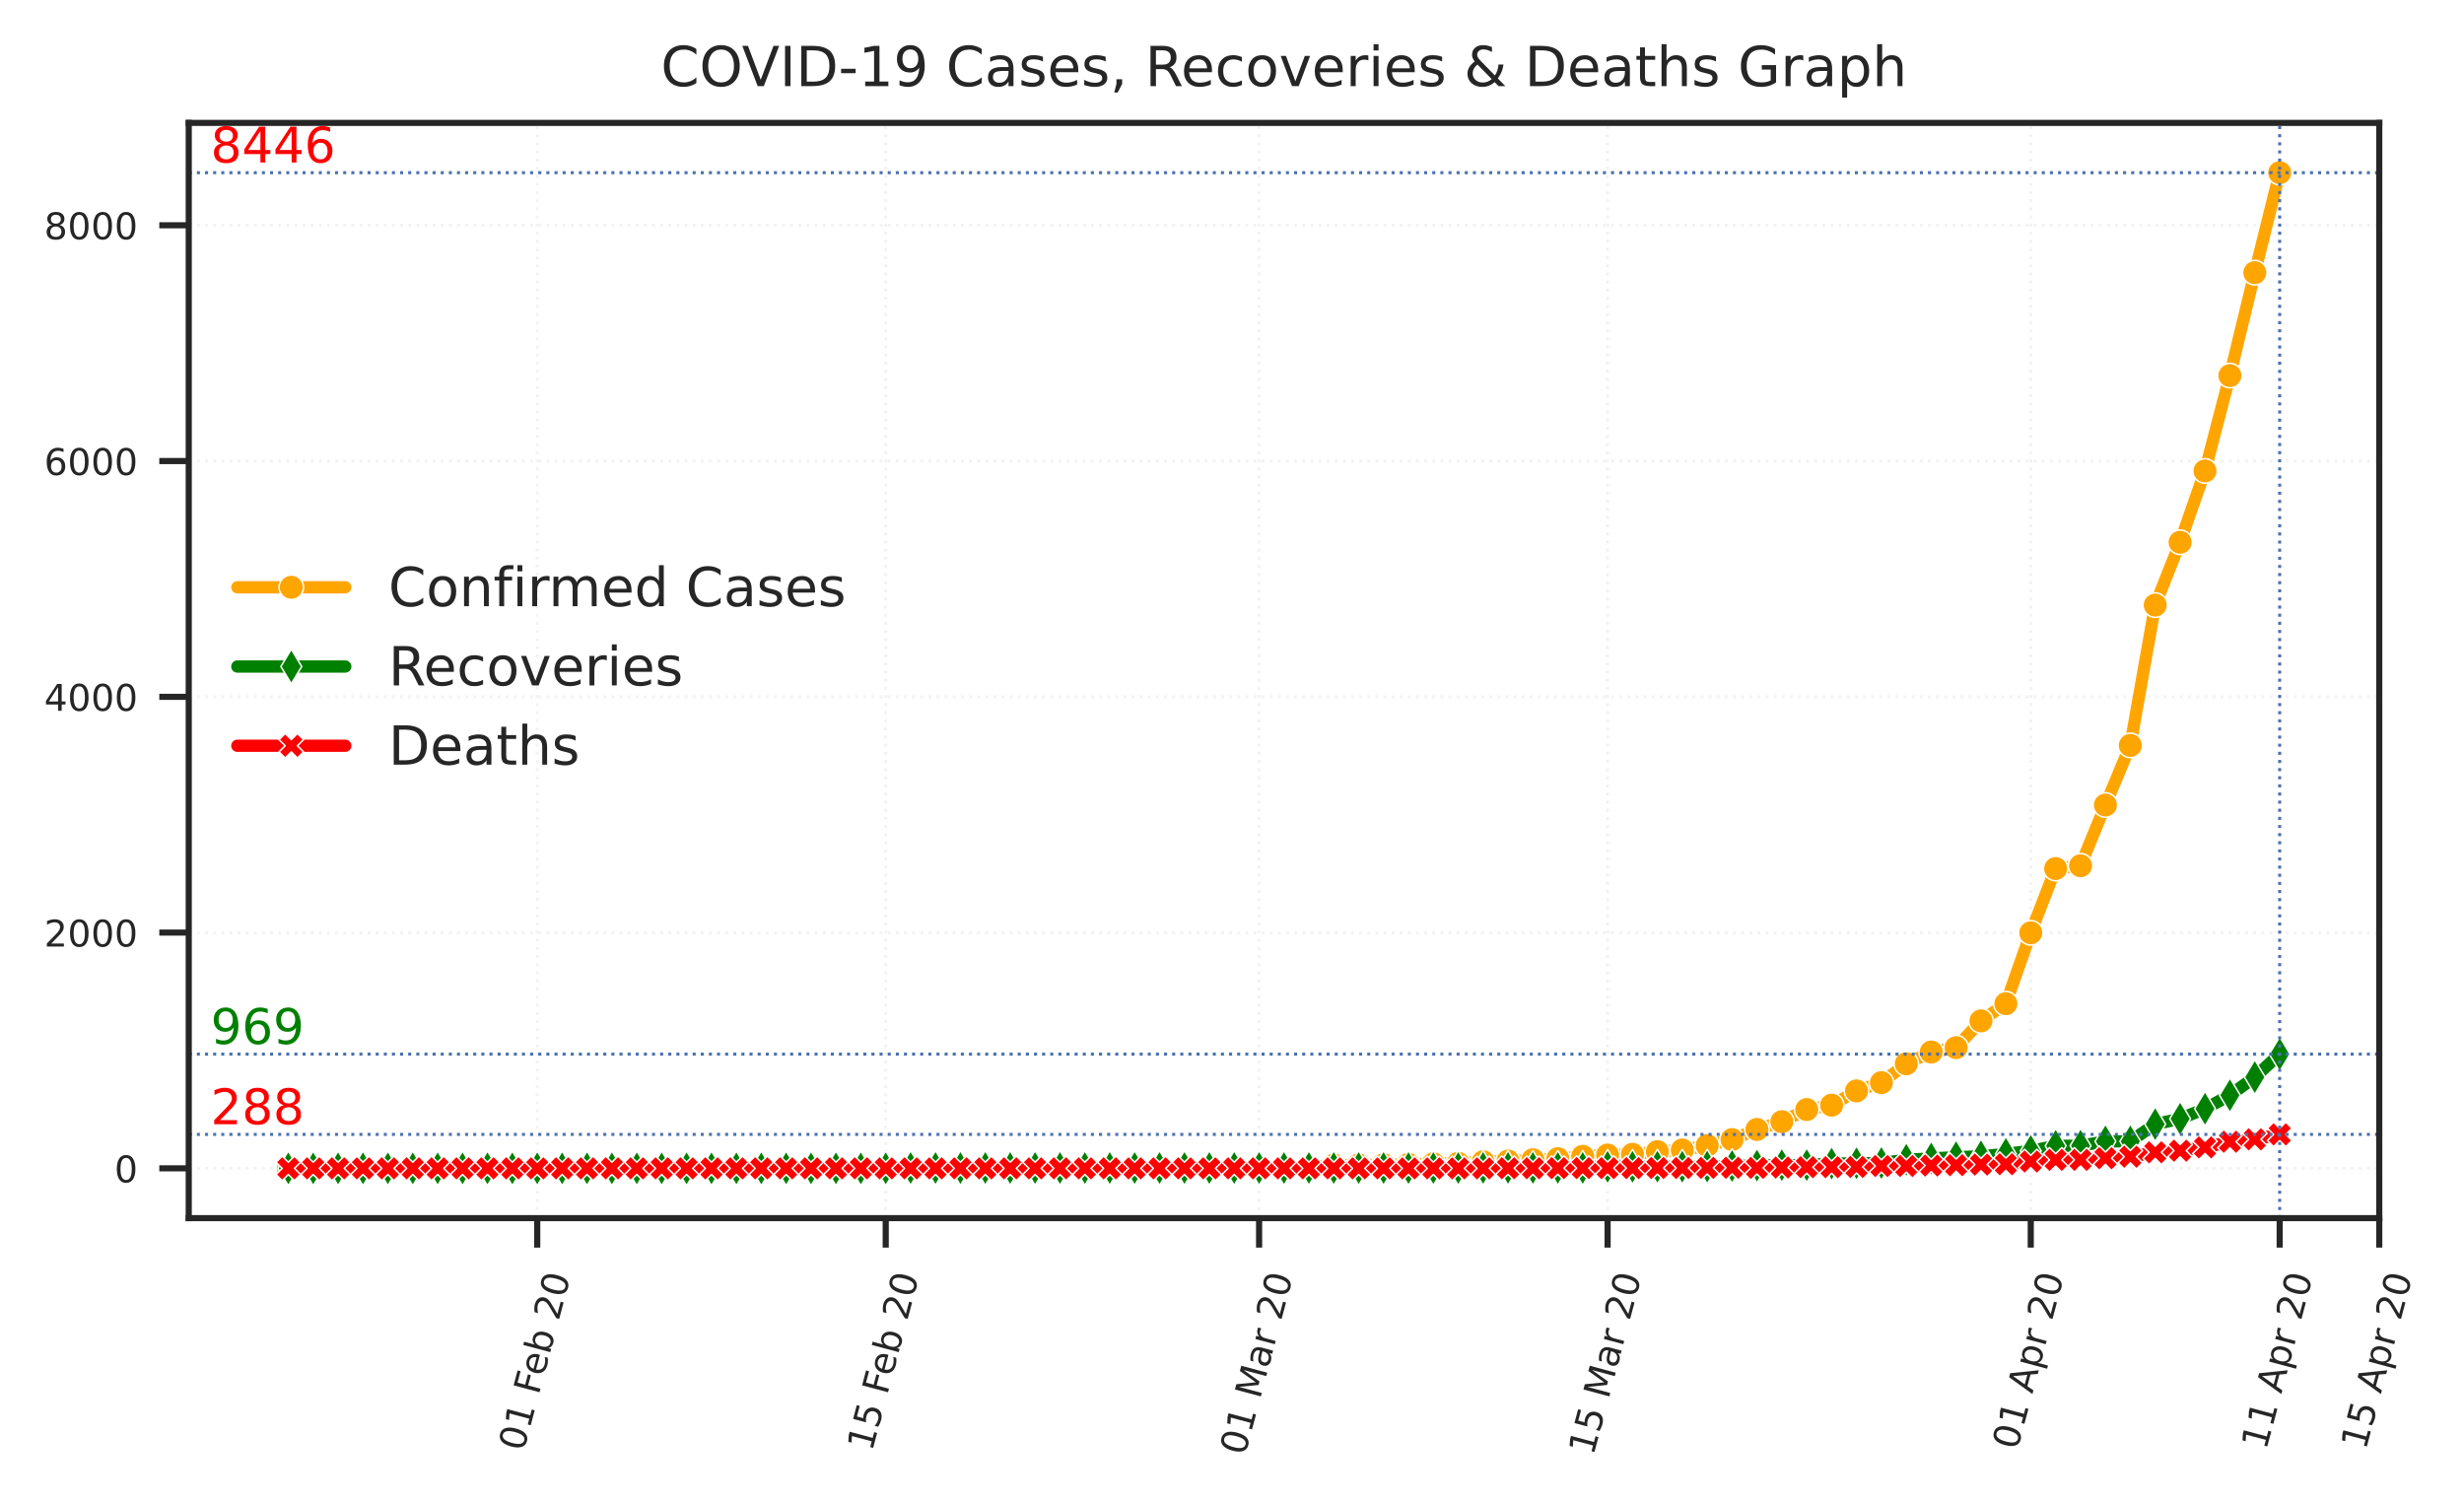 <?xml version="1.0" encoding="utf-8" standalone="no"?>
<!DOCTYPE svg PUBLIC "-//W3C//DTD SVG 1.1//EN"
  "http://www.w3.org/Graphics/SVG/1.1/DTD/svg11.dtd">
<!-- Created with matplotlib (https://matplotlib.org/) -->
<svg height="244.97pt" version="1.1" viewBox="0 0 401.707 244.97" width="401.707pt" xmlns="http://www.w3.org/2000/svg" xmlns:xlink="http://www.w3.org/1999/xlink">
 <defs>
  <style type="text/css">
*{stroke-linecap:butt;stroke-linejoin:round;}
  </style>
 </defs>
 <g id="figure_1">
  <g id="patch_1">
   <path d="M 0 244.97 
L 401.707 244.97 
L 401.707 0 
L 0 0 
z
" style="fill:#ffffff;"/>
  </g>
  <g id="axes_1">
   <g id="patch_2">
    <path d="M 30.77 198.599 
L 387.89 198.599 
L 387.89 20.039 
L 30.77 20.039 
z
" style="fill:#ffffff;"/>
   </g>
   <g id="matplotlib.axis_1">
    <g id="xtick_1">
     <g id="line2d_1">
      <path clip-path="url(#p5df3e55242)" d="M 87.585 198.599 
L 87.585 20.039 
" style="fill:none;stroke:#f3f3f3;stroke-dasharray:0.5,0.825;stroke-dashoffset:0;stroke-width:0.5;"/>
     </g>
     <g id="line2d_2">
      <defs>
       <path d="M 0 0 
L 0 4.8 
" id="m767b479c71" style="stroke:#262626;"/>
      </defs>
      <g>
       <use style="fill:#262626;stroke:#262626;" x="87.585" xlink:href="#m767b479c71" y="198.599"/>
      </g>
     </g>
     <g id="text_1">
      <!-- 01 Feb 20 -->
      <defs>
       <path d="M 31.781 66.406 
Q 24.172 66.406 20.328 58.906 
Q 16.5 51.422 16.5 36.375 
Q 16.5 21.391 20.328 13.891 
Q 24.172 6.391 31.781 6.391 
Q 39.453 6.391 43.281 13.891 
Q 47.125 21.391 47.125 36.375 
Q 47.125 51.422 43.281 58.906 
Q 39.453 66.406 31.781 66.406 
z
M 31.781 74.219 
Q 44.047 74.219 50.516 64.516 
Q 56.984 54.828 56.984 36.375 
Q 56.984 17.969 50.516 8.266 
Q 44.047 -1.422 31.781 -1.422 
Q 19.531 -1.422 13.062 8.266 
Q 6.594 17.969 6.594 36.375 
Q 6.594 54.828 13.062 64.516 
Q 19.531 74.219 31.781 74.219 
z
" id="DejaVuSans-48"/>
       <path d="M 12.406 8.297 
L 28.516 8.297 
L 28.516 63.922 
L 10.984 60.406 
L 10.984 69.391 
L 28.422 72.906 
L 38.281 72.906 
L 38.281 8.297 
L 54.391 8.297 
L 54.391 0 
L 12.406 0 
z
" id="DejaVuSans-49"/>
       <path id="DejaVuSans-32"/>
       <path d="M 9.812 72.906 
L 51.703 72.906 
L 51.703 64.594 
L 19.672 64.594 
L 19.672 43.109 
L 48.578 43.109 
L 48.578 34.812 
L 19.672 34.812 
L 19.672 0 
L 9.812 0 
z
" id="DejaVuSans-70"/>
       <path d="M 56.203 29.594 
L 56.203 25.203 
L 14.891 25.203 
Q 15.484 15.922 20.484 11.062 
Q 25.484 6.203 34.422 6.203 
Q 39.594 6.203 44.453 7.469 
Q 49.312 8.734 54.109 11.281 
L 54.109 2.781 
Q 49.266 0.734 44.188 -0.344 
Q 39.109 -1.422 33.891 -1.422 
Q 20.797 -1.422 13.156 6.188 
Q 5.516 13.812 5.516 26.812 
Q 5.516 40.234 12.766 48.109 
Q 20.016 56 32.328 56 
Q 43.359 56 49.781 48.891 
Q 56.203 41.797 56.203 29.594 
z
M 47.219 32.234 
Q 47.125 39.594 43.094 43.984 
Q 39.062 48.391 32.422 48.391 
Q 24.906 48.391 20.391 44.141 
Q 15.875 39.891 15.188 32.172 
z
" id="DejaVuSans-101"/>
       <path d="M 48.688 27.297 
Q 48.688 37.203 44.609 42.844 
Q 40.531 48.484 33.406 48.484 
Q 26.266 48.484 22.188 42.844 
Q 18.109 37.203 18.109 27.297 
Q 18.109 17.391 22.188 11.75 
Q 26.266 6.109 33.406 6.109 
Q 40.531 6.109 44.609 11.75 
Q 48.688 17.391 48.688 27.297 
z
M 18.109 46.391 
Q 20.953 51.266 25.266 53.625 
Q 29.594 56 35.594 56 
Q 45.562 56 51.781 48.094 
Q 58.016 40.188 58.016 27.297 
Q 58.016 14.406 51.781 6.484 
Q 45.562 -1.422 35.594 -1.422 
Q 29.594 -1.422 25.266 0.953 
Q 20.953 3.328 18.109 8.203 
L 18.109 0 
L 9.078 0 
L 9.078 75.984 
L 18.109 75.984 
z
" id="DejaVuSans-98"/>
       <path d="M 19.188 8.297 
L 53.609 8.297 
L 53.609 0 
L 7.328 0 
L 7.328 8.297 
Q 12.938 14.109 22.625 23.891 
Q 32.328 33.688 34.812 36.531 
Q 39.547 41.844 41.422 45.531 
Q 43.312 49.219 43.312 52.781 
Q 43.312 58.594 39.234 62.25 
Q 35.156 65.922 28.609 65.922 
Q 23.969 65.922 18.812 64.312 
Q 13.672 62.703 7.812 59.422 
L 7.812 69.391 
Q 13.766 71.781 18.938 73 
Q 24.125 74.219 28.422 74.219 
Q 39.75 74.219 46.484 68.547 
Q 53.219 62.891 53.219 53.422 
Q 53.219 48.922 51.531 44.891 
Q 49.859 40.875 45.406 35.406 
Q 44.188 33.984 37.641 27.219 
Q 31.109 20.453 19.188 8.297 
z
" id="DejaVuSans-50"/>
      </defs>
      <g style="fill:#262626;" transform="translate(85.34 236.772)rotate(-75)scale(0.06 -0.06)">
       <use xlink:href="#DejaVuSans-48"/>
       <use x="63.623" xlink:href="#DejaVuSans-49"/>
       <use x="127.246" xlink:href="#DejaVuSans-32"/>
       <use x="159.033" xlink:href="#DejaVuSans-70"/>
       <use x="211.053" xlink:href="#DejaVuSans-101"/>
       <use x="272.576" xlink:href="#DejaVuSans-98"/>
       <use x="336.053" xlink:href="#DejaVuSans-32"/>
       <use x="367.84" xlink:href="#DejaVuSans-50"/>
       <use x="431.463" xlink:href="#DejaVuSans-48"/>
      </g>
     </g>
    </g>
    <g id="xtick_2">
     <g id="line2d_3">
      <path clip-path="url(#p5df3e55242)" d="M 144.399 198.599 
L 144.399 20.039 
" style="fill:none;stroke:#f3f3f3;stroke-dasharray:0.5,0.825;stroke-dashoffset:0;stroke-width:0.5;"/>
     </g>
     <g id="line2d_4">
      <g>
       <use style="fill:#262626;stroke:#262626;" x="144.399" xlink:href="#m767b479c71" y="198.599"/>
      </g>
     </g>
     <g id="text_2">
      <!-- 15 Feb 20 -->
      <defs>
       <path d="M 10.797 72.906 
L 49.516 72.906 
L 49.516 64.594 
L 19.828 64.594 
L 19.828 46.734 
Q 21.969 47.469 24.109 47.828 
Q 26.266 48.188 28.422 48.188 
Q 40.625 48.188 47.75 41.5 
Q 54.891 34.812 54.891 23.391 
Q 54.891 11.625 47.562 5.094 
Q 40.234 -1.422 26.906 -1.422 
Q 22.312 -1.422 17.547 -0.641 
Q 12.797 0.141 7.719 1.703 
L 7.719 11.625 
Q 12.109 9.234 16.797 8.062 
Q 21.484 6.891 26.703 6.891 
Q 35.156 6.891 40.078 11.328 
Q 45.016 15.766 45.016 23.391 
Q 45.016 31 40.078 35.438 
Q 35.156 39.891 26.703 39.891 
Q 22.75 39.891 18.812 39.016 
Q 14.891 38.141 10.797 36.281 
z
" id="DejaVuSans-53"/>
      </defs>
      <g style="fill:#262626;" transform="translate(142.154 236.772)rotate(-75)scale(0.06 -0.06)">
       <use xlink:href="#DejaVuSans-49"/>
       <use x="63.623" xlink:href="#DejaVuSans-53"/>
       <use x="127.246" xlink:href="#DejaVuSans-32"/>
       <use x="159.033" xlink:href="#DejaVuSans-70"/>
       <use x="211.053" xlink:href="#DejaVuSans-101"/>
       <use x="272.576" xlink:href="#DejaVuSans-98"/>
       <use x="336.053" xlink:href="#DejaVuSans-32"/>
       <use x="367.84" xlink:href="#DejaVuSans-50"/>
       <use x="431.463" xlink:href="#DejaVuSans-48"/>
      </g>
     </g>
    </g>
    <g id="xtick_3">
     <g id="line2d_5">
      <path clip-path="url(#p5df3e55242)" d="M 205.272 198.599 
L 205.272 20.039 
" style="fill:none;stroke:#f3f3f3;stroke-dasharray:0.5,0.825;stroke-dashoffset:0;stroke-width:0.5;"/>
     </g>
     <g id="line2d_6">
      <g>
       <use style="fill:#262626;stroke:#262626;" x="205.272" xlink:href="#m767b479c71" y="198.599"/>
      </g>
     </g>
     <g id="text_3">
      <!-- 01 Mar 20 -->
      <defs>
       <path d="M 9.812 72.906 
L 24.516 72.906 
L 43.109 23.297 
L 61.812 72.906 
L 76.516 72.906 
L 76.516 0 
L 66.891 0 
L 66.891 64.016 
L 48.094 14.016 
L 38.188 14.016 
L 19.391 64.016 
L 19.391 0 
L 9.812 0 
z
" id="DejaVuSans-77"/>
       <path d="M 34.281 27.484 
Q 23.391 27.484 19.188 25 
Q 14.984 22.516 14.984 16.5 
Q 14.984 11.719 18.141 8.906 
Q 21.297 6.109 26.703 6.109 
Q 34.188 6.109 38.703 11.406 
Q 43.219 16.703 43.219 25.484 
L 43.219 27.484 
z
M 52.203 31.203 
L 52.203 0 
L 43.219 0 
L 43.219 8.297 
Q 40.141 3.328 35.547 0.953 
Q 30.953 -1.422 24.312 -1.422 
Q 15.922 -1.422 10.953 3.297 
Q 6 8.016 6 15.922 
Q 6 25.141 12.172 29.828 
Q 18.359 34.516 30.609 34.516 
L 43.219 34.516 
L 43.219 35.406 
Q 43.219 41.609 39.141 45 
Q 35.062 48.391 27.688 48.391 
Q 23 48.391 18.547 47.266 
Q 14.109 46.141 10.016 43.891 
L 10.016 52.203 
Q 14.938 54.109 19.578 55.047 
Q 24.219 56 28.609 56 
Q 40.484 56 46.344 49.844 
Q 52.203 43.703 52.203 31.203 
z
" id="DejaVuSans-97"/>
       <path d="M 41.109 46.297 
Q 39.594 47.172 37.812 47.578 
Q 36.031 48 33.891 48 
Q 26.266 48 22.188 43.047 
Q 18.109 38.094 18.109 28.812 
L 18.109 0 
L 9.078 0 
L 9.078 54.688 
L 18.109 54.688 
L 18.109 46.188 
Q 20.953 51.172 25.484 53.578 
Q 30.031 56 36.531 56 
Q 37.453 56 38.578 55.875 
Q 39.703 55.766 41.062 55.516 
z
" id="DejaVuSans-114"/>
      </defs>
      <g style="fill:#262626;" transform="translate(202.936 237.447)rotate(-75)scale(0.06 -0.06)">
       <use xlink:href="#DejaVuSans-48"/>
       <use x="63.623" xlink:href="#DejaVuSans-49"/>
       <use x="127.246" xlink:href="#DejaVuSans-32"/>
       <use x="159.033" xlink:href="#DejaVuSans-77"/>
       <use x="245.312" xlink:href="#DejaVuSans-97"/>
       <use x="306.592" xlink:href="#DejaVuSans-114"/>
       <use x="347.705" xlink:href="#DejaVuSans-32"/>
       <use x="379.492" xlink:href="#DejaVuSans-50"/>
       <use x="443.115" xlink:href="#DejaVuSans-48"/>
      </g>
     </g>
    </g>
    <g id="xtick_4">
     <g id="line2d_7">
      <path clip-path="url(#p5df3e55242)" d="M 262.086 198.599 
L 262.086 20.039 
" style="fill:none;stroke:#f3f3f3;stroke-dasharray:0.5,0.825;stroke-dashoffset:0;stroke-width:0.5;"/>
     </g>
     <g id="line2d_8">
      <g>
       <use style="fill:#262626;stroke:#262626;" x="262.086" xlink:href="#m767b479c71" y="198.599"/>
      </g>
     </g>
     <g id="text_4">
      <!-- 15 Mar 20 -->
      <g style="fill:#262626;" transform="translate(259.751 237.447)rotate(-75)scale(0.06 -0.06)">
       <use xlink:href="#DejaVuSans-49"/>
       <use x="63.623" xlink:href="#DejaVuSans-53"/>
       <use x="127.246" xlink:href="#DejaVuSans-32"/>
       <use x="159.033" xlink:href="#DejaVuSans-77"/>
       <use x="245.312" xlink:href="#DejaVuSans-97"/>
       <use x="306.592" xlink:href="#DejaVuSans-114"/>
       <use x="347.705" xlink:href="#DejaVuSans-32"/>
       <use x="379.492" xlink:href="#DejaVuSans-50"/>
       <use x="443.115" xlink:href="#DejaVuSans-48"/>
      </g>
     </g>
    </g>
    <g id="xtick_5">
     <g id="line2d_9">
      <path clip-path="url(#p5df3e55242)" d="M 331.075 198.599 
L 331.075 20.039 
" style="fill:none;stroke:#f3f3f3;stroke-dasharray:0.5,0.825;stroke-dashoffset:0;stroke-width:0.5;"/>
     </g>
     <g id="line2d_10">
      <g>
       <use style="fill:#262626;stroke:#262626;" x="331.075" xlink:href="#m767b479c71" y="198.599"/>
      </g>
     </g>
     <g id="text_5">
      <!-- 01 Apr 20 -->
      <defs>
       <path d="M 34.188 63.188 
L 20.797 26.906 
L 47.609 26.906 
z
M 28.609 72.906 
L 39.797 72.906 
L 67.578 0 
L 57.328 0 
L 50.688 18.703 
L 17.828 18.703 
L 11.188 0 
L 0.781 0 
z
" id="DejaVuSans-65"/>
       <path d="M 18.109 8.203 
L 18.109 -20.797 
L 9.078 -20.797 
L 9.078 54.688 
L 18.109 54.688 
L 18.109 46.391 
Q 20.953 51.266 25.266 53.625 
Q 29.594 56 35.594 56 
Q 45.562 56 51.781 48.094 
Q 58.016 40.188 58.016 27.297 
Q 58.016 14.406 51.781 6.484 
Q 45.562 -1.422 35.594 -1.422 
Q 29.594 -1.422 25.266 0.953 
Q 20.953 3.328 18.109 8.203 
z
M 48.688 27.297 
Q 48.688 37.203 44.609 42.844 
Q 40.531 48.484 33.406 48.484 
Q 26.266 48.484 22.188 42.844 
Q 18.109 37.203 18.109 27.297 
Q 18.109 17.391 22.188 11.75 
Q 26.266 6.109 33.406 6.109 
Q 40.531 6.109 44.609 11.75 
Q 48.688 17.391 48.688 27.297 
z
" id="DejaVuSans-112"/>
      </defs>
      <g style="fill:#262626;" transform="translate(328.862 236.538)rotate(-75)scale(0.06 -0.06)">
       <use xlink:href="#DejaVuSans-48"/>
       <use x="63.623" xlink:href="#DejaVuSans-49"/>
       <use x="127.246" xlink:href="#DejaVuSans-32"/>
       <use x="159.033" xlink:href="#DejaVuSans-65"/>
       <use x="227.441" xlink:href="#DejaVuSans-112"/>
       <use x="290.918" xlink:href="#DejaVuSans-114"/>
       <use x="332.031" xlink:href="#DejaVuSans-32"/>
       <use x="363.818" xlink:href="#DejaVuSans-50"/>
       <use x="427.441" xlink:href="#DejaVuSans-48"/>
      </g>
     </g>
    </g>
    <g id="xtick_6">
     <g id="line2d_11">
      <path clip-path="url(#p5df3e55242)" d="M 387.89 198.599 
L 387.89 20.039 
" style="fill:none;stroke:#f3f3f3;stroke-dasharray:0.5,0.825;stroke-dashoffset:0;stroke-width:0.5;"/>
     </g>
     <g id="line2d_12">
      <g>
       <use style="fill:#262626;stroke:#262626;" x="387.89" xlink:href="#m767b479c71" y="198.599"/>
      </g>
     </g>
     <g id="text_6">
      <!-- 15 Apr 20 -->
      <g style="fill:#262626;" transform="translate(385.676 236.538)rotate(-75)scale(0.06 -0.06)">
       <use xlink:href="#DejaVuSans-49"/>
       <use x="63.623" xlink:href="#DejaVuSans-53"/>
       <use x="127.246" xlink:href="#DejaVuSans-32"/>
       <use x="159.033" xlink:href="#DejaVuSans-65"/>
       <use x="227.441" xlink:href="#DejaVuSans-112"/>
       <use x="290.918" xlink:href="#DejaVuSans-114"/>
       <use x="332.031" xlink:href="#DejaVuSans-32"/>
       <use x="363.818" xlink:href="#DejaVuSans-50"/>
       <use x="427.441" xlink:href="#DejaVuSans-48"/>
      </g>
     </g>
    </g>
    <g id="xtick_7">
     <g id="line2d_13">
      <path clip-path="url(#p5df3e55242)" d="M 371.657 198.599 
L 371.657 20.039 
" style="fill:none;stroke:#f3f3f3;stroke-dasharray:0.5,0.825;stroke-dashoffset:0;stroke-width:0.5;"/>
     </g>
     <g id="line2d_14">
      <g>
       <use style="fill:#262626;stroke:#262626;" x="371.657" xlink:href="#m767b479c71" y="198.599"/>
      </g>
     </g>
     <g id="text_7">
      <!-- 11 Apr 20 -->
      <g style="fill:#262626;" transform="translate(369.444 236.538)rotate(-75)scale(0.06 -0.06)">
       <use xlink:href="#DejaVuSans-49"/>
       <use x="63.623" xlink:href="#DejaVuSans-49"/>
       <use x="127.246" xlink:href="#DejaVuSans-32"/>
       <use x="159.033" xlink:href="#DejaVuSans-65"/>
       <use x="227.441" xlink:href="#DejaVuSans-112"/>
       <use x="290.918" xlink:href="#DejaVuSans-114"/>
       <use x="332.031" xlink:href="#DejaVuSans-32"/>
       <use x="363.818" xlink:href="#DejaVuSans-50"/>
       <use x="427.441" xlink:href="#DejaVuSans-48"/>
      </g>
     </g>
    </g>
   </g>
   <g id="matplotlib.axis_2">
    <g id="ytick_1">
     <g id="line2d_15">
      <path clip-path="url(#p5df3e55242)" d="M 30.77 190.482 
L 387.89 190.482 
" style="fill:none;stroke:#f3f3f3;stroke-dasharray:0.5,0.825;stroke-dashoffset:0;stroke-width:0.5;"/>
     </g>
     <g id="line2d_16">
      <defs>
       <path d="M 0 0 
L -4.8 0 
" id="m6fc76ee438" style="stroke:#262626;"/>
      </defs>
      <g>
       <use style="fill:#262626;stroke:#262626;" x="30.77" xlink:href="#m6fc76ee438" y="190.482"/>
      </g>
     </g>
     <g id="text_8">
      <!-- 0 -->
      <g style="fill:#262626;" transform="translate(18.652 192.762)scale(0.06 -0.06)">
       <use xlink:href="#DejaVuSans-48"/>
      </g>
     </g>
    </g>
    <g id="ytick_2">
     <g id="line2d_17">
      <path clip-path="url(#p5df3e55242)" d="M 30.77 152.043 
L 387.89 152.043 
" style="fill:none;stroke:#f3f3f3;stroke-dasharray:0.5,0.825;stroke-dashoffset:0;stroke-width:0.5;"/>
     </g>
     <g id="line2d_18">
      <g>
       <use style="fill:#262626;stroke:#262626;" x="30.77" xlink:href="#m6fc76ee438" y="152.043"/>
      </g>
     </g>
     <g id="text_9">
      <!-- 2000 -->
      <g style="fill:#262626;" transform="translate(7.2 154.323)scale(0.06 -0.06)">
       <use xlink:href="#DejaVuSans-50"/>
       <use x="63.623" xlink:href="#DejaVuSans-48"/>
       <use x="127.246" xlink:href="#DejaVuSans-48"/>
       <use x="190.869" xlink:href="#DejaVuSans-48"/>
      </g>
     </g>
    </g>
    <g id="ytick_3">
     <g id="line2d_19">
      <path clip-path="url(#p5df3e55242)" d="M 30.77 113.605 
L 387.89 113.605 
" style="fill:none;stroke:#f3f3f3;stroke-dasharray:0.5,0.825;stroke-dashoffset:0;stroke-width:0.5;"/>
     </g>
     <g id="line2d_20">
      <g>
       <use style="fill:#262626;stroke:#262626;" x="30.77" xlink:href="#m6fc76ee438" y="113.605"/>
      </g>
     </g>
     <g id="text_10">
      <!-- 4000 -->
      <defs>
       <path d="M 37.797 64.312 
L 12.891 25.391 
L 37.797 25.391 
z
M 35.203 72.906 
L 47.609 72.906 
L 47.609 25.391 
L 58.016 25.391 
L 58.016 17.188 
L 47.609 17.188 
L 47.609 0 
L 37.797 0 
L 37.797 17.188 
L 4.891 17.188 
L 4.891 26.703 
z
" id="DejaVuSans-52"/>
      </defs>
      <g style="fill:#262626;" transform="translate(7.2 115.884)scale(0.06 -0.06)">
       <use xlink:href="#DejaVuSans-52"/>
       <use x="63.623" xlink:href="#DejaVuSans-48"/>
       <use x="127.246" xlink:href="#DejaVuSans-48"/>
       <use x="190.869" xlink:href="#DejaVuSans-48"/>
      </g>
     </g>
    </g>
    <g id="ytick_4">
     <g id="line2d_21">
      <path clip-path="url(#p5df3e55242)" d="M 30.77 75.166 
L 387.89 75.166 
" style="fill:none;stroke:#f3f3f3;stroke-dasharray:0.5,0.825;stroke-dashoffset:0;stroke-width:0.5;"/>
     </g>
     <g id="line2d_22">
      <g>
       <use style="fill:#262626;stroke:#262626;" x="30.77" xlink:href="#m6fc76ee438" y="75.166"/>
      </g>
     </g>
     <g id="text_11">
      <!-- 6000 -->
      <defs>
       <path d="M 33.016 40.375 
Q 26.375 40.375 22.484 35.828 
Q 18.609 31.297 18.609 23.391 
Q 18.609 15.531 22.484 10.953 
Q 26.375 6.391 33.016 6.391 
Q 39.656 6.391 43.531 10.953 
Q 47.406 15.531 47.406 23.391 
Q 47.406 31.297 43.531 35.828 
Q 39.656 40.375 33.016 40.375 
z
M 52.594 71.297 
L 52.594 62.312 
Q 48.875 64.062 45.094 64.984 
Q 41.312 65.922 37.594 65.922 
Q 27.828 65.922 22.672 59.328 
Q 17.531 52.734 16.797 39.406 
Q 19.672 43.656 24.016 45.922 
Q 28.375 48.188 33.594 48.188 
Q 44.578 48.188 50.953 41.516 
Q 57.328 34.859 57.328 23.391 
Q 57.328 12.156 50.688 5.359 
Q 44.047 -1.422 33.016 -1.422 
Q 20.359 -1.422 13.672 8.266 
Q 6.984 17.969 6.984 36.375 
Q 6.984 53.656 15.188 63.938 
Q 23.391 74.219 37.203 74.219 
Q 40.922 74.219 44.703 73.484 
Q 48.484 72.75 52.594 71.297 
z
" id="DejaVuSans-54"/>
      </defs>
      <g style="fill:#262626;" transform="translate(7.2 77.445)scale(0.06 -0.06)">
       <use xlink:href="#DejaVuSans-54"/>
       <use x="63.623" xlink:href="#DejaVuSans-48"/>
       <use x="127.246" xlink:href="#DejaVuSans-48"/>
       <use x="190.869" xlink:href="#DejaVuSans-48"/>
      </g>
     </g>
    </g>
    <g id="ytick_5">
     <g id="line2d_23">
      <path clip-path="url(#p5df3e55242)" d="M 30.77 36.727 
L 387.89 36.727 
" style="fill:none;stroke:#f3f3f3;stroke-dasharray:0.5,0.825;stroke-dashoffset:0;stroke-width:0.5;"/>
     </g>
     <g id="line2d_24">
      <g>
       <use style="fill:#262626;stroke:#262626;" x="30.77" xlink:href="#m6fc76ee438" y="36.727"/>
      </g>
     </g>
     <g id="text_12">
      <!-- 8000 -->
      <defs>
       <path d="M 31.781 34.625 
Q 24.75 34.625 20.719 30.859 
Q 16.703 27.094 16.703 20.516 
Q 16.703 13.922 20.719 10.156 
Q 24.75 6.391 31.781 6.391 
Q 38.812 6.391 42.859 10.172 
Q 46.922 13.969 46.922 20.516 
Q 46.922 27.094 42.891 30.859 
Q 38.875 34.625 31.781 34.625 
z
M 21.922 38.812 
Q 15.578 40.375 12.031 44.719 
Q 8.5 49.078 8.5 55.328 
Q 8.5 64.062 14.719 69.141 
Q 20.953 74.219 31.781 74.219 
Q 42.672 74.219 48.875 69.141 
Q 55.078 64.062 55.078 55.328 
Q 55.078 49.078 51.531 44.719 
Q 48 40.375 41.703 38.812 
Q 48.828 37.156 52.797 32.312 
Q 56.781 27.484 56.781 20.516 
Q 56.781 9.906 50.312 4.234 
Q 43.844 -1.422 31.781 -1.422 
Q 19.734 -1.422 13.25 4.234 
Q 6.781 9.906 6.781 20.516 
Q 6.781 27.484 10.781 32.312 
Q 14.797 37.156 21.922 38.812 
z
M 18.312 54.391 
Q 18.312 48.734 21.844 45.562 
Q 25.391 42.391 31.781 42.391 
Q 38.141 42.391 41.719 45.562 
Q 45.312 48.734 45.312 54.391 
Q 45.312 60.062 41.719 63.234 
Q 38.141 66.406 31.781 66.406 
Q 25.391 66.406 21.844 63.234 
Q 18.312 60.062 18.312 54.391 
z
" id="DejaVuSans-56"/>
      </defs>
      <g style="fill:#262626;" transform="translate(7.2 39.006)scale(0.06 -0.06)">
       <use xlink:href="#DejaVuSans-56"/>
       <use x="63.623" xlink:href="#DejaVuSans-48"/>
       <use x="127.246" xlink:href="#DejaVuSans-48"/>
       <use x="190.869" xlink:href="#DejaVuSans-48"/>
      </g>
     </g>
    </g>
   </g>
   <g id="line2d_25">
    <path clip-path="url(#p5df3e55242)" d="M 47.003 190.482 
L 51.061 190.482 
L 55.119 190.482 
L 59.177 190.482 
L 63.235 190.482 
L 67.294 190.482 
L 71.352 190.482 
L 75.41 190.482 
L 79.468 190.463 
L 83.526 190.463 
L 87.585 190.463 
L 91.643 190.444 
L 95.701 190.425 
L 99.759 190.425 
L 103.817 190.425 
L 107.875 190.425 
L 111.934 190.425 
L 115.992 190.425 
L 120.05 190.425 
L 124.108 190.425 
L 128.166 190.425 
L 132.225 190.425 
L 136.283 190.425 
L 140.341 190.425 
L 144.399 190.425 
L 148.457 190.425 
L 152.515 190.425 
L 156.574 190.425 
L 160.632 190.425 
L 164.69 190.425 
L 168.748 190.425 
L 172.806 190.425 
L 176.865 190.425 
L 180.923 190.425 
L 184.981 190.425 
L 189.039 190.425 
L 193.097 190.425 
L 197.155 190.425 
L 201.214 190.425 
L 205.272 190.425 
L 209.33 190.386 
L 213.388 190.386 
L 217.446 189.944 
L 221.505 189.906 
L 225.563 189.886 
L 229.621 189.829 
L 233.679 189.733 
L 237.737 189.656 
L 241.795 189.406 
L 245.854 189.291 
L 249.912 189.079 
L 253.97 188.906 
L 258.028 188.522 
L 262.086 188.31 
L 266.145 188.195 
L 270.203 187.753 
L 274.261 187.484 
L 278.319 186.754 
L 282.377 185.793 
L 286.435 184.14 
L 290.494 182.871 
L 294.552 180.892 
L 298.61 180.181 
L 302.668 177.855 
L 306.726 176.51 
L 310.785 173.435 
L 314.843 171.513 
L 318.901 170.802 
L 322.959 166.439 
L 327.017 163.633 
L 331.075 152.082 
L 335.134 141.607 
L 339.192 141.146 
L 343.25 131.248 
L 347.308 121.523 
L 351.366 98.652 
L 355.425 88.408 
L 359.483 76.78 
L 363.541 61.232 
L 367.599 44.453 
L 371.657 28.155 
" style="fill:none;stroke:#ffa500;stroke-linecap:round;stroke-width:2;"/>
    <defs>
     <path d="M 0 2 
C 0.53 2 1.039 1.789 1.414 1.414 
C 1.789 1.039 2 0.53 2 0 
C 2 -0.53 1.789 -1.039 1.414 -1.414 
C 1.039 -1.789 0.53 -2 0 -2 
C -0.53 -2 -1.039 -1.789 -1.414 -1.414 
C -1.789 -1.039 -2 -0.53 -2 0 
C -2 0.53 -1.789 1.039 -1.414 1.414 
C -1.039 1.789 -0.53 2 0 2 
z
" id="mfdd9987340" style="stroke:#ffffff;stroke-width:0.25;"/>
    </defs>
    <g clip-path="url(#p5df3e55242)">
     <use style="fill:#ffa500;stroke:#ffffff;stroke-width:0.25;" x="47.003" xlink:href="#mfdd9987340" y="190.482"/>
     <use style="fill:#ffa500;stroke:#ffffff;stroke-width:0.25;" x="51.061" xlink:href="#mfdd9987340" y="190.482"/>
     <use style="fill:#ffa500;stroke:#ffffff;stroke-width:0.25;" x="55.119" xlink:href="#mfdd9987340" y="190.482"/>
     <use style="fill:#ffa500;stroke:#ffffff;stroke-width:0.25;" x="59.177" xlink:href="#mfdd9987340" y="190.482"/>
     <use style="fill:#ffa500;stroke:#ffffff;stroke-width:0.25;" x="63.235" xlink:href="#mfdd9987340" y="190.482"/>
     <use style="fill:#ffa500;stroke:#ffffff;stroke-width:0.25;" x="67.294" xlink:href="#mfdd9987340" y="190.482"/>
     <use style="fill:#ffa500;stroke:#ffffff;stroke-width:0.25;" x="71.352" xlink:href="#mfdd9987340" y="190.482"/>
     <use style="fill:#ffa500;stroke:#ffffff;stroke-width:0.25;" x="75.41" xlink:href="#mfdd9987340" y="190.482"/>
     <use style="fill:#ffa500;stroke:#ffffff;stroke-width:0.25;" x="79.468" xlink:href="#mfdd9987340" y="190.463"/>
     <use style="fill:#ffa500;stroke:#ffffff;stroke-width:0.25;" x="83.526" xlink:href="#mfdd9987340" y="190.463"/>
     <use style="fill:#ffa500;stroke:#ffffff;stroke-width:0.25;" x="87.585" xlink:href="#mfdd9987340" y="190.463"/>
     <use style="fill:#ffa500;stroke:#ffffff;stroke-width:0.25;" x="91.643" xlink:href="#mfdd9987340" y="190.444"/>
     <use style="fill:#ffa500;stroke:#ffffff;stroke-width:0.25;" x="95.701" xlink:href="#mfdd9987340" y="190.425"/>
     <use style="fill:#ffa500;stroke:#ffffff;stroke-width:0.25;" x="99.759" xlink:href="#mfdd9987340" y="190.425"/>
     <use style="fill:#ffa500;stroke:#ffffff;stroke-width:0.25;" x="103.817" xlink:href="#mfdd9987340" y="190.425"/>
     <use style="fill:#ffa500;stroke:#ffffff;stroke-width:0.25;" x="107.875" xlink:href="#mfdd9987340" y="190.425"/>
     <use style="fill:#ffa500;stroke:#ffffff;stroke-width:0.25;" x="111.934" xlink:href="#mfdd9987340" y="190.425"/>
     <use style="fill:#ffa500;stroke:#ffffff;stroke-width:0.25;" x="115.992" xlink:href="#mfdd9987340" y="190.425"/>
     <use style="fill:#ffa500;stroke:#ffffff;stroke-width:0.25;" x="120.05" xlink:href="#mfdd9987340" y="190.425"/>
     <use style="fill:#ffa500;stroke:#ffffff;stroke-width:0.25;" x="124.108" xlink:href="#mfdd9987340" y="190.425"/>
     <use style="fill:#ffa500;stroke:#ffffff;stroke-width:0.25;" x="128.166" xlink:href="#mfdd9987340" y="190.425"/>
     <use style="fill:#ffa500;stroke:#ffffff;stroke-width:0.25;" x="132.225" xlink:href="#mfdd9987340" y="190.425"/>
     <use style="fill:#ffa500;stroke:#ffffff;stroke-width:0.25;" x="136.283" xlink:href="#mfdd9987340" y="190.425"/>
     <use style="fill:#ffa500;stroke:#ffffff;stroke-width:0.25;" x="140.341" xlink:href="#mfdd9987340" y="190.425"/>
     <use style="fill:#ffa500;stroke:#ffffff;stroke-width:0.25;" x="144.399" xlink:href="#mfdd9987340" y="190.425"/>
     <use style="fill:#ffa500;stroke:#ffffff;stroke-width:0.25;" x="148.457" xlink:href="#mfdd9987340" y="190.425"/>
     <use style="fill:#ffa500;stroke:#ffffff;stroke-width:0.25;" x="152.515" xlink:href="#mfdd9987340" y="190.425"/>
     <use style="fill:#ffa500;stroke:#ffffff;stroke-width:0.25;" x="156.574" xlink:href="#mfdd9987340" y="190.425"/>
     <use style="fill:#ffa500;stroke:#ffffff;stroke-width:0.25;" x="160.632" xlink:href="#mfdd9987340" y="190.425"/>
     <use style="fill:#ffa500;stroke:#ffffff;stroke-width:0.25;" x="164.69" xlink:href="#mfdd9987340" y="190.425"/>
     <use style="fill:#ffa500;stroke:#ffffff;stroke-width:0.25;" x="168.748" xlink:href="#mfdd9987340" y="190.425"/>
     <use style="fill:#ffa500;stroke:#ffffff;stroke-width:0.25;" x="172.806" xlink:href="#mfdd9987340" y="190.425"/>
     <use style="fill:#ffa500;stroke:#ffffff;stroke-width:0.25;" x="176.865" xlink:href="#mfdd9987340" y="190.425"/>
     <use style="fill:#ffa500;stroke:#ffffff;stroke-width:0.25;" x="180.923" xlink:href="#mfdd9987340" y="190.425"/>
     <use style="fill:#ffa500;stroke:#ffffff;stroke-width:0.25;" x="184.981" xlink:href="#mfdd9987340" y="190.425"/>
     <use style="fill:#ffa500;stroke:#ffffff;stroke-width:0.25;" x="189.039" xlink:href="#mfdd9987340" y="190.425"/>
     <use style="fill:#ffa500;stroke:#ffffff;stroke-width:0.25;" x="193.097" xlink:href="#mfdd9987340" y="190.425"/>
     <use style="fill:#ffa500;stroke:#ffffff;stroke-width:0.25;" x="197.155" xlink:href="#mfdd9987340" y="190.425"/>
     <use style="fill:#ffa500;stroke:#ffffff;stroke-width:0.25;" x="201.214" xlink:href="#mfdd9987340" y="190.425"/>
     <use style="fill:#ffa500;stroke:#ffffff;stroke-width:0.25;" x="205.272" xlink:href="#mfdd9987340" y="190.425"/>
     <use style="fill:#ffa500;stroke:#ffffff;stroke-width:0.25;" x="209.33" xlink:href="#mfdd9987340" y="190.386"/>
     <use style="fill:#ffa500;stroke:#ffffff;stroke-width:0.25;" x="213.388" xlink:href="#mfdd9987340" y="190.386"/>
     <use style="fill:#ffa500;stroke:#ffffff;stroke-width:0.25;" x="217.446" xlink:href="#mfdd9987340" y="189.944"/>
     <use style="fill:#ffa500;stroke:#ffffff;stroke-width:0.25;" x="221.505" xlink:href="#mfdd9987340" y="189.906"/>
     <use style="fill:#ffa500;stroke:#ffffff;stroke-width:0.25;" x="225.563" xlink:href="#mfdd9987340" y="189.886"/>
     <use style="fill:#ffa500;stroke:#ffffff;stroke-width:0.25;" x="229.621" xlink:href="#mfdd9987340" y="189.829"/>
     <use style="fill:#ffa500;stroke:#ffffff;stroke-width:0.25;" x="233.679" xlink:href="#mfdd9987340" y="189.733"/>
     <use style="fill:#ffa500;stroke:#ffffff;stroke-width:0.25;" x="237.737" xlink:href="#mfdd9987340" y="189.656"/>
     <use style="fill:#ffa500;stroke:#ffffff;stroke-width:0.25;" x="241.795" xlink:href="#mfdd9987340" y="189.406"/>
     <use style="fill:#ffa500;stroke:#ffffff;stroke-width:0.25;" x="245.854" xlink:href="#mfdd9987340" y="189.291"/>
     <use style="fill:#ffa500;stroke:#ffffff;stroke-width:0.25;" x="249.912" xlink:href="#mfdd9987340" y="189.079"/>
     <use style="fill:#ffa500;stroke:#ffffff;stroke-width:0.25;" x="253.97" xlink:href="#mfdd9987340" y="188.906"/>
     <use style="fill:#ffa500;stroke:#ffffff;stroke-width:0.25;" x="258.028" xlink:href="#mfdd9987340" y="188.522"/>
     <use style="fill:#ffa500;stroke:#ffffff;stroke-width:0.25;" x="262.086" xlink:href="#mfdd9987340" y="188.31"/>
     <use style="fill:#ffa500;stroke:#ffffff;stroke-width:0.25;" x="266.145" xlink:href="#mfdd9987340" y="188.195"/>
     <use style="fill:#ffa500;stroke:#ffffff;stroke-width:0.25;" x="270.203" xlink:href="#mfdd9987340" y="187.753"/>
     <use style="fill:#ffa500;stroke:#ffffff;stroke-width:0.25;" x="274.261" xlink:href="#mfdd9987340" y="187.484"/>
     <use style="fill:#ffa500;stroke:#ffffff;stroke-width:0.25;" x="278.319" xlink:href="#mfdd9987340" y="186.754"/>
     <use style="fill:#ffa500;stroke:#ffffff;stroke-width:0.25;" x="282.377" xlink:href="#mfdd9987340" y="185.793"/>
     <use style="fill:#ffa500;stroke:#ffffff;stroke-width:0.25;" x="286.435" xlink:href="#mfdd9987340" y="184.14"/>
     <use style="fill:#ffa500;stroke:#ffffff;stroke-width:0.25;" x="290.494" xlink:href="#mfdd9987340" y="182.871"/>
     <use style="fill:#ffa500;stroke:#ffffff;stroke-width:0.25;" x="294.552" xlink:href="#mfdd9987340" y="180.892"/>
     <use style="fill:#ffa500;stroke:#ffffff;stroke-width:0.25;" x="298.61" xlink:href="#mfdd9987340" y="180.181"/>
     <use style="fill:#ffa500;stroke:#ffffff;stroke-width:0.25;" x="302.668" xlink:href="#mfdd9987340" y="177.855"/>
     <use style="fill:#ffa500;stroke:#ffffff;stroke-width:0.25;" x="306.726" xlink:href="#mfdd9987340" y="176.51"/>
     <use style="fill:#ffa500;stroke:#ffffff;stroke-width:0.25;" x="310.785" xlink:href="#mfdd9987340" y="173.435"/>
     <use style="fill:#ffa500;stroke:#ffffff;stroke-width:0.25;" x="314.843" xlink:href="#mfdd9987340" y="171.513"/>
     <use style="fill:#ffa500;stroke:#ffffff;stroke-width:0.25;" x="318.901" xlink:href="#mfdd9987340" y="170.802"/>
     <use style="fill:#ffa500;stroke:#ffffff;stroke-width:0.25;" x="322.959" xlink:href="#mfdd9987340" y="166.439"/>
     <use style="fill:#ffa500;stroke:#ffffff;stroke-width:0.25;" x="327.017" xlink:href="#mfdd9987340" y="163.633"/>
     <use style="fill:#ffa500;stroke:#ffffff;stroke-width:0.25;" x="331.075" xlink:href="#mfdd9987340" y="152.082"/>
     <use style="fill:#ffa500;stroke:#ffffff;stroke-width:0.25;" x="335.134" xlink:href="#mfdd9987340" y="141.607"/>
     <use style="fill:#ffa500;stroke:#ffffff;stroke-width:0.25;" x="339.192" xlink:href="#mfdd9987340" y="141.146"/>
     <use style="fill:#ffa500;stroke:#ffffff;stroke-width:0.25;" x="343.25" xlink:href="#mfdd9987340" y="131.248"/>
     <use style="fill:#ffa500;stroke:#ffffff;stroke-width:0.25;" x="347.308" xlink:href="#mfdd9987340" y="121.523"/>
     <use style="fill:#ffa500;stroke:#ffffff;stroke-width:0.25;" x="351.366" xlink:href="#mfdd9987340" y="98.652"/>
     <use style="fill:#ffa500;stroke:#ffffff;stroke-width:0.25;" x="355.425" xlink:href="#mfdd9987340" y="88.408"/>
     <use style="fill:#ffa500;stroke:#ffffff;stroke-width:0.25;" x="359.483" xlink:href="#mfdd9987340" y="76.78"/>
     <use style="fill:#ffa500;stroke:#ffffff;stroke-width:0.25;" x="363.541" xlink:href="#mfdd9987340" y="61.232"/>
     <use style="fill:#ffa500;stroke:#ffffff;stroke-width:0.25;" x="367.599" xlink:href="#mfdd9987340" y="44.453"/>
     <use style="fill:#ffa500;stroke:#ffffff;stroke-width:0.25;" x="371.657" xlink:href="#mfdd9987340" y="28.155"/>
    </g>
   </g>
   <g id="line2d_26">
    <path clip-path="url(#p5df3e55242)" d="M 47.003 190.482 
L 51.061 190.482 
L 55.119 190.482 
L 59.177 190.482 
L 63.235 190.482 
L 67.294 190.482 
L 71.352 190.482 
L 75.41 190.482 
L 79.468 190.482 
L 83.526 190.482 
L 87.585 190.482 
L 91.643 190.482 
L 95.701 190.482 
L 99.759 190.482 
L 103.817 190.482 
L 107.875 190.482 
L 111.934 190.482 
L 115.992 190.482 
L 120.05 190.482 
L 124.108 190.482 
L 128.166 190.482 
L 132.225 190.482 
L 136.283 190.482 
L 140.341 190.482 
L 144.399 190.482 
L 148.457 190.425 
L 152.515 190.425 
L 156.574 190.425 
L 160.632 190.425 
L 164.69 190.425 
L 168.748 190.425 
L 172.806 190.425 
L 176.865 190.425 
L 180.923 190.425 
L 184.981 190.425 
L 189.039 190.425 
L 193.097 190.425 
L 197.155 190.425 
L 201.214 190.425 
L 205.272 190.425 
L 209.33 190.425 
L 213.388 190.425 
L 217.446 190.425 
L 221.505 190.425 
L 225.563 190.425 
L 229.621 190.425 
L 233.679 190.425 
L 237.737 190.425 
L 241.795 190.405 
L 245.854 190.405 
L 249.912 190.405 
L 253.97 190.405 
L 258.028 190.405 
L 262.086 190.232 
L 266.145 190.232 
L 270.203 190.213 
L 274.261 190.213 
L 278.319 190.194 
L 282.377 190.098 
L 286.435 190.04 
L 290.494 189.963 
L 294.552 189.963 
L 298.61 189.713 
L 302.668 189.656 
L 306.726 189.617 
L 310.785 189.079 
L 314.843 188.868 
L 318.901 188.656 
L 322.959 188.522 
L 327.017 188.118 
L 331.075 187.638 
L 335.134 186.811 
L 339.192 186.792 
L 343.25 186.081 
L 347.308 186.081 
L 351.366 183.275 
L 355.425 182.391 
L 359.483 180.757 
L 363.541 178.566 
L 367.599 175.606 
L 371.657 171.859 
" style="fill:none;stroke:#008000;stroke-linecap:round;stroke-width:2;"/>
    <defs>
     <path d="M -0 2.828 
L 1.697 0 
L 0 -2.828 
L -1.697 -0 
z
" id="mc933c04618" style="stroke:#ffffff;stroke-linejoin:miter;stroke-width:0.25;"/>
    </defs>
    <g clip-path="url(#p5df3e55242)">
     <use style="fill:#008000;stroke:#ffffff;stroke-linejoin:miter;stroke-width:0.25;" x="47.003" xlink:href="#mc933c04618" y="190.482"/>
     <use style="fill:#008000;stroke:#ffffff;stroke-linejoin:miter;stroke-width:0.25;" x="51.061" xlink:href="#mc933c04618" y="190.482"/>
     <use style="fill:#008000;stroke:#ffffff;stroke-linejoin:miter;stroke-width:0.25;" x="55.119" xlink:href="#mc933c04618" y="190.482"/>
     <use style="fill:#008000;stroke:#ffffff;stroke-linejoin:miter;stroke-width:0.25;" x="59.177" xlink:href="#mc933c04618" y="190.482"/>
     <use style="fill:#008000;stroke:#ffffff;stroke-linejoin:miter;stroke-width:0.25;" x="63.235" xlink:href="#mc933c04618" y="190.482"/>
     <use style="fill:#008000;stroke:#ffffff;stroke-linejoin:miter;stroke-width:0.25;" x="67.294" xlink:href="#mc933c04618" y="190.482"/>
     <use style="fill:#008000;stroke:#ffffff;stroke-linejoin:miter;stroke-width:0.25;" x="71.352" xlink:href="#mc933c04618" y="190.482"/>
     <use style="fill:#008000;stroke:#ffffff;stroke-linejoin:miter;stroke-width:0.25;" x="75.41" xlink:href="#mc933c04618" y="190.482"/>
     <use style="fill:#008000;stroke:#ffffff;stroke-linejoin:miter;stroke-width:0.25;" x="79.468" xlink:href="#mc933c04618" y="190.482"/>
     <use style="fill:#008000;stroke:#ffffff;stroke-linejoin:miter;stroke-width:0.25;" x="83.526" xlink:href="#mc933c04618" y="190.482"/>
     <use style="fill:#008000;stroke:#ffffff;stroke-linejoin:miter;stroke-width:0.25;" x="87.585" xlink:href="#mc933c04618" y="190.482"/>
     <use style="fill:#008000;stroke:#ffffff;stroke-linejoin:miter;stroke-width:0.25;" x="91.643" xlink:href="#mc933c04618" y="190.482"/>
     <use style="fill:#008000;stroke:#ffffff;stroke-linejoin:miter;stroke-width:0.25;" x="95.701" xlink:href="#mc933c04618" y="190.482"/>
     <use style="fill:#008000;stroke:#ffffff;stroke-linejoin:miter;stroke-width:0.25;" x="99.759" xlink:href="#mc933c04618" y="190.482"/>
     <use style="fill:#008000;stroke:#ffffff;stroke-linejoin:miter;stroke-width:0.25;" x="103.817" xlink:href="#mc933c04618" y="190.482"/>
     <use style="fill:#008000;stroke:#ffffff;stroke-linejoin:miter;stroke-width:0.25;" x="107.875" xlink:href="#mc933c04618" y="190.482"/>
     <use style="fill:#008000;stroke:#ffffff;stroke-linejoin:miter;stroke-width:0.25;" x="111.934" xlink:href="#mc933c04618" y="190.482"/>
     <use style="fill:#008000;stroke:#ffffff;stroke-linejoin:miter;stroke-width:0.25;" x="115.992" xlink:href="#mc933c04618" y="190.482"/>
     <use style="fill:#008000;stroke:#ffffff;stroke-linejoin:miter;stroke-width:0.25;" x="120.05" xlink:href="#mc933c04618" y="190.482"/>
     <use style="fill:#008000;stroke:#ffffff;stroke-linejoin:miter;stroke-width:0.25;" x="124.108" xlink:href="#mc933c04618" y="190.482"/>
     <use style="fill:#008000;stroke:#ffffff;stroke-linejoin:miter;stroke-width:0.25;" x="128.166" xlink:href="#mc933c04618" y="190.482"/>
     <use style="fill:#008000;stroke:#ffffff;stroke-linejoin:miter;stroke-width:0.25;" x="132.225" xlink:href="#mc933c04618" y="190.482"/>
     <use style="fill:#008000;stroke:#ffffff;stroke-linejoin:miter;stroke-width:0.25;" x="136.283" xlink:href="#mc933c04618" y="190.482"/>
     <use style="fill:#008000;stroke:#ffffff;stroke-linejoin:miter;stroke-width:0.25;" x="140.341" xlink:href="#mc933c04618" y="190.482"/>
     <use style="fill:#008000;stroke:#ffffff;stroke-linejoin:miter;stroke-width:0.25;" x="144.399" xlink:href="#mc933c04618" y="190.482"/>
     <use style="fill:#008000;stroke:#ffffff;stroke-linejoin:miter;stroke-width:0.25;" x="148.457" xlink:href="#mc933c04618" y="190.425"/>
     <use style="fill:#008000;stroke:#ffffff;stroke-linejoin:miter;stroke-width:0.25;" x="152.515" xlink:href="#mc933c04618" y="190.425"/>
     <use style="fill:#008000;stroke:#ffffff;stroke-linejoin:miter;stroke-width:0.25;" x="156.574" xlink:href="#mc933c04618" y="190.425"/>
     <use style="fill:#008000;stroke:#ffffff;stroke-linejoin:miter;stroke-width:0.25;" x="160.632" xlink:href="#mc933c04618" y="190.425"/>
     <use style="fill:#008000;stroke:#ffffff;stroke-linejoin:miter;stroke-width:0.25;" x="164.69" xlink:href="#mc933c04618" y="190.425"/>
     <use style="fill:#008000;stroke:#ffffff;stroke-linejoin:miter;stroke-width:0.25;" x="168.748" xlink:href="#mc933c04618" y="190.425"/>
     <use style="fill:#008000;stroke:#ffffff;stroke-linejoin:miter;stroke-width:0.25;" x="172.806" xlink:href="#mc933c04618" y="190.425"/>
     <use style="fill:#008000;stroke:#ffffff;stroke-linejoin:miter;stroke-width:0.25;" x="176.865" xlink:href="#mc933c04618" y="190.425"/>
     <use style="fill:#008000;stroke:#ffffff;stroke-linejoin:miter;stroke-width:0.25;" x="180.923" xlink:href="#mc933c04618" y="190.425"/>
     <use style="fill:#008000;stroke:#ffffff;stroke-linejoin:miter;stroke-width:0.25;" x="184.981" xlink:href="#mc933c04618" y="190.425"/>
     <use style="fill:#008000;stroke:#ffffff;stroke-linejoin:miter;stroke-width:0.25;" x="189.039" xlink:href="#mc933c04618" y="190.425"/>
     <use style="fill:#008000;stroke:#ffffff;stroke-linejoin:miter;stroke-width:0.25;" x="193.097" xlink:href="#mc933c04618" y="190.425"/>
     <use style="fill:#008000;stroke:#ffffff;stroke-linejoin:miter;stroke-width:0.25;" x="197.155" xlink:href="#mc933c04618" y="190.425"/>
     <use style="fill:#008000;stroke:#ffffff;stroke-linejoin:miter;stroke-width:0.25;" x="201.214" xlink:href="#mc933c04618" y="190.425"/>
     <use style="fill:#008000;stroke:#ffffff;stroke-linejoin:miter;stroke-width:0.25;" x="205.272" xlink:href="#mc933c04618" y="190.425"/>
     <use style="fill:#008000;stroke:#ffffff;stroke-linejoin:miter;stroke-width:0.25;" x="209.33" xlink:href="#mc933c04618" y="190.425"/>
     <use style="fill:#008000;stroke:#ffffff;stroke-linejoin:miter;stroke-width:0.25;" x="213.388" xlink:href="#mc933c04618" y="190.425"/>
     <use style="fill:#008000;stroke:#ffffff;stroke-linejoin:miter;stroke-width:0.25;" x="217.446" xlink:href="#mc933c04618" y="190.425"/>
     <use style="fill:#008000;stroke:#ffffff;stroke-linejoin:miter;stroke-width:0.25;" x="221.505" xlink:href="#mc933c04618" y="190.425"/>
     <use style="fill:#008000;stroke:#ffffff;stroke-linejoin:miter;stroke-width:0.25;" x="225.563" xlink:href="#mc933c04618" y="190.425"/>
     <use style="fill:#008000;stroke:#ffffff;stroke-linejoin:miter;stroke-width:0.25;" x="229.621" xlink:href="#mc933c04618" y="190.425"/>
     <use style="fill:#008000;stroke:#ffffff;stroke-linejoin:miter;stroke-width:0.25;" x="233.679" xlink:href="#mc933c04618" y="190.425"/>
     <use style="fill:#008000;stroke:#ffffff;stroke-linejoin:miter;stroke-width:0.25;" x="237.737" xlink:href="#mc933c04618" y="190.425"/>
     <use style="fill:#008000;stroke:#ffffff;stroke-linejoin:miter;stroke-width:0.25;" x="241.795" xlink:href="#mc933c04618" y="190.405"/>
     <use style="fill:#008000;stroke:#ffffff;stroke-linejoin:miter;stroke-width:0.25;" x="245.854" xlink:href="#mc933c04618" y="190.405"/>
     <use style="fill:#008000;stroke:#ffffff;stroke-linejoin:miter;stroke-width:0.25;" x="249.912" xlink:href="#mc933c04618" y="190.405"/>
     <use style="fill:#008000;stroke:#ffffff;stroke-linejoin:miter;stroke-width:0.25;" x="253.97" xlink:href="#mc933c04618" y="190.405"/>
     <use style="fill:#008000;stroke:#ffffff;stroke-linejoin:miter;stroke-width:0.25;" x="258.028" xlink:href="#mc933c04618" y="190.405"/>
     <use style="fill:#008000;stroke:#ffffff;stroke-linejoin:miter;stroke-width:0.25;" x="262.086" xlink:href="#mc933c04618" y="190.232"/>
     <use style="fill:#008000;stroke:#ffffff;stroke-linejoin:miter;stroke-width:0.25;" x="266.145" xlink:href="#mc933c04618" y="190.232"/>
     <use style="fill:#008000;stroke:#ffffff;stroke-linejoin:miter;stroke-width:0.25;" x="270.203" xlink:href="#mc933c04618" y="190.213"/>
     <use style="fill:#008000;stroke:#ffffff;stroke-linejoin:miter;stroke-width:0.25;" x="274.261" xlink:href="#mc933c04618" y="190.213"/>
     <use style="fill:#008000;stroke:#ffffff;stroke-linejoin:miter;stroke-width:0.25;" x="278.319" xlink:href="#mc933c04618" y="190.194"/>
     <use style="fill:#008000;stroke:#ffffff;stroke-linejoin:miter;stroke-width:0.25;" x="282.377" xlink:href="#mc933c04618" y="190.098"/>
     <use style="fill:#008000;stroke:#ffffff;stroke-linejoin:miter;stroke-width:0.25;" x="286.435" xlink:href="#mc933c04618" y="190.04"/>
     <use style="fill:#008000;stroke:#ffffff;stroke-linejoin:miter;stroke-width:0.25;" x="290.494" xlink:href="#mc933c04618" y="189.963"/>
     <use style="fill:#008000;stroke:#ffffff;stroke-linejoin:miter;stroke-width:0.25;" x="294.552" xlink:href="#mc933c04618" y="189.963"/>
     <use style="fill:#008000;stroke:#ffffff;stroke-linejoin:miter;stroke-width:0.25;" x="298.61" xlink:href="#mc933c04618" y="189.713"/>
     <use style="fill:#008000;stroke:#ffffff;stroke-linejoin:miter;stroke-width:0.25;" x="302.668" xlink:href="#mc933c04618" y="189.656"/>
     <use style="fill:#008000;stroke:#ffffff;stroke-linejoin:miter;stroke-width:0.25;" x="306.726" xlink:href="#mc933c04618" y="189.617"/>
     <use style="fill:#008000;stroke:#ffffff;stroke-linejoin:miter;stroke-width:0.25;" x="310.785" xlink:href="#mc933c04618" y="189.079"/>
     <use style="fill:#008000;stroke:#ffffff;stroke-linejoin:miter;stroke-width:0.25;" x="314.843" xlink:href="#mc933c04618" y="188.868"/>
     <use style="fill:#008000;stroke:#ffffff;stroke-linejoin:miter;stroke-width:0.25;" x="318.901" xlink:href="#mc933c04618" y="188.656"/>
     <use style="fill:#008000;stroke:#ffffff;stroke-linejoin:miter;stroke-width:0.25;" x="322.959" xlink:href="#mc933c04618" y="188.522"/>
     <use style="fill:#008000;stroke:#ffffff;stroke-linejoin:miter;stroke-width:0.25;" x="327.017" xlink:href="#mc933c04618" y="188.118"/>
     <use style="fill:#008000;stroke:#ffffff;stroke-linejoin:miter;stroke-width:0.25;" x="331.075" xlink:href="#mc933c04618" y="187.638"/>
     <use style="fill:#008000;stroke:#ffffff;stroke-linejoin:miter;stroke-width:0.25;" x="335.134" xlink:href="#mc933c04618" y="186.811"/>
     <use style="fill:#008000;stroke:#ffffff;stroke-linejoin:miter;stroke-width:0.25;" x="339.192" xlink:href="#mc933c04618" y="186.792"/>
     <use style="fill:#008000;stroke:#ffffff;stroke-linejoin:miter;stroke-width:0.25;" x="343.25" xlink:href="#mc933c04618" y="186.081"/>
     <use style="fill:#008000;stroke:#ffffff;stroke-linejoin:miter;stroke-width:0.25;" x="347.308" xlink:href="#mc933c04618" y="186.081"/>
     <use style="fill:#008000;stroke:#ffffff;stroke-linejoin:miter;stroke-width:0.25;" x="351.366" xlink:href="#mc933c04618" y="183.275"/>
     <use style="fill:#008000;stroke:#ffffff;stroke-linejoin:miter;stroke-width:0.25;" x="355.425" xlink:href="#mc933c04618" y="182.391"/>
     <use style="fill:#008000;stroke:#ffffff;stroke-linejoin:miter;stroke-width:0.25;" x="359.483" xlink:href="#mc933c04618" y="180.757"/>
     <use style="fill:#008000;stroke:#ffffff;stroke-linejoin:miter;stroke-width:0.25;" x="363.541" xlink:href="#mc933c04618" y="178.566"/>
     <use style="fill:#008000;stroke:#ffffff;stroke-linejoin:miter;stroke-width:0.25;" x="367.599" xlink:href="#mc933c04618" y="175.606"/>
     <use style="fill:#008000;stroke:#ffffff;stroke-linejoin:miter;stroke-width:0.25;" x="371.657" xlink:href="#mc933c04618" y="171.859"/>
    </g>
   </g>
   <g id="line2d_27">
    <path clip-path="url(#p5df3e55242)" d="M 47.003 190.482 
L 51.061 190.482 
L 55.119 190.482 
L 59.177 190.482 
L 63.235 190.482 
L 67.294 190.482 
L 71.352 190.482 
L 75.41 190.482 
L 79.468 190.482 
L 83.526 190.482 
L 87.585 190.482 
L 91.643 190.482 
L 95.701 190.482 
L 99.759 190.482 
L 103.817 190.482 
L 107.875 190.482 
L 111.934 190.482 
L 115.992 190.482 
L 120.05 190.482 
L 124.108 190.482 
L 128.166 190.482 
L 132.225 190.482 
L 136.283 190.482 
L 140.341 190.482 
L 144.399 190.482 
L 148.457 190.482 
L 152.515 190.482 
L 156.574 190.482 
L 160.632 190.482 
L 164.69 190.482 
L 168.748 190.482 
L 172.806 190.482 
L 176.865 190.482 
L 180.923 190.482 
L 184.981 190.482 
L 189.039 190.482 
L 193.097 190.482 
L 197.155 190.482 
L 201.214 190.482 
L 205.272 190.482 
L 209.33 190.482 
L 213.388 190.482 
L 217.446 190.482 
L 221.505 190.482 
L 225.563 190.482 
L 229.621 190.482 
L 233.679 190.482 
L 237.737 190.482 
L 241.795 190.482 
L 245.854 190.463 
L 249.912 190.463 
L 253.97 190.444 
L 258.028 190.444 
L 262.086 190.444 
L 266.145 190.444 
L 270.203 190.425 
L 274.261 190.425 
L 278.319 190.405 
L 282.377 190.386 
L 286.435 190.405 
L 290.494 190.348 
L 294.552 190.29 
L 298.61 190.29 
L 302.668 190.252 
L 306.726 190.098 
L 310.785 190.098 
L 314.843 190.021 
L 318.901 189.963 
L 322.959 189.867 
L 327.017 189.81 
L 331.075 189.368 
L 335.134 189.098 
L 339.192 189.098 
L 343.25 188.829 
L 347.308 188.58 
L 351.366 187.868 
L 355.425 187.599 
L 359.483 187.061 
L 363.541 186.139 
L 367.599 185.754 
L 371.657 184.947 
" style="fill:none;stroke:#ff0000;stroke-linecap:round;stroke-width:2;"/>
    <defs>
     <path d="M -1 2 
L 0 1 
L 1 2 
L 2 1 
L 1 0 
L 2 -1 
L 1 -2 
L 0 -1 
L -1 -2 
L -2 -1 
L -1 0 
L -2 1 
z
" id="m40c5ad9edc" style="stroke:#ffffff;stroke-linejoin:miter;stroke-width:0.25;"/>
    </defs>
    <g clip-path="url(#p5df3e55242)">
     <use style="fill:#ff0000;stroke:#ffffff;stroke-linejoin:miter;stroke-width:0.25;" x="47.003" xlink:href="#m40c5ad9edc" y="190.482"/>
     <use style="fill:#ff0000;stroke:#ffffff;stroke-linejoin:miter;stroke-width:0.25;" x="51.061" xlink:href="#m40c5ad9edc" y="190.482"/>
     <use style="fill:#ff0000;stroke:#ffffff;stroke-linejoin:miter;stroke-width:0.25;" x="55.119" xlink:href="#m40c5ad9edc" y="190.482"/>
     <use style="fill:#ff0000;stroke:#ffffff;stroke-linejoin:miter;stroke-width:0.25;" x="59.177" xlink:href="#m40c5ad9edc" y="190.482"/>
     <use style="fill:#ff0000;stroke:#ffffff;stroke-linejoin:miter;stroke-width:0.25;" x="63.235" xlink:href="#m40c5ad9edc" y="190.482"/>
     <use style="fill:#ff0000;stroke:#ffffff;stroke-linejoin:miter;stroke-width:0.25;" x="67.294" xlink:href="#m40c5ad9edc" y="190.482"/>
     <use style="fill:#ff0000;stroke:#ffffff;stroke-linejoin:miter;stroke-width:0.25;" x="71.352" xlink:href="#m40c5ad9edc" y="190.482"/>
     <use style="fill:#ff0000;stroke:#ffffff;stroke-linejoin:miter;stroke-width:0.25;" x="75.41" xlink:href="#m40c5ad9edc" y="190.482"/>
     <use style="fill:#ff0000;stroke:#ffffff;stroke-linejoin:miter;stroke-width:0.25;" x="79.468" xlink:href="#m40c5ad9edc" y="190.482"/>
     <use style="fill:#ff0000;stroke:#ffffff;stroke-linejoin:miter;stroke-width:0.25;" x="83.526" xlink:href="#m40c5ad9edc" y="190.482"/>
     <use style="fill:#ff0000;stroke:#ffffff;stroke-linejoin:miter;stroke-width:0.25;" x="87.585" xlink:href="#m40c5ad9edc" y="190.482"/>
     <use style="fill:#ff0000;stroke:#ffffff;stroke-linejoin:miter;stroke-width:0.25;" x="91.643" xlink:href="#m40c5ad9edc" y="190.482"/>
     <use style="fill:#ff0000;stroke:#ffffff;stroke-linejoin:miter;stroke-width:0.25;" x="95.701" xlink:href="#m40c5ad9edc" y="190.482"/>
     <use style="fill:#ff0000;stroke:#ffffff;stroke-linejoin:miter;stroke-width:0.25;" x="99.759" xlink:href="#m40c5ad9edc" y="190.482"/>
     <use style="fill:#ff0000;stroke:#ffffff;stroke-linejoin:miter;stroke-width:0.25;" x="103.817" xlink:href="#m40c5ad9edc" y="190.482"/>
     <use style="fill:#ff0000;stroke:#ffffff;stroke-linejoin:miter;stroke-width:0.25;" x="107.875" xlink:href="#m40c5ad9edc" y="190.482"/>
     <use style="fill:#ff0000;stroke:#ffffff;stroke-linejoin:miter;stroke-width:0.25;" x="111.934" xlink:href="#m40c5ad9edc" y="190.482"/>
     <use style="fill:#ff0000;stroke:#ffffff;stroke-linejoin:miter;stroke-width:0.25;" x="115.992" xlink:href="#m40c5ad9edc" y="190.482"/>
     <use style="fill:#ff0000;stroke:#ffffff;stroke-linejoin:miter;stroke-width:0.25;" x="120.05" xlink:href="#m40c5ad9edc" y="190.482"/>
     <use style="fill:#ff0000;stroke:#ffffff;stroke-linejoin:miter;stroke-width:0.25;" x="124.108" xlink:href="#m40c5ad9edc" y="190.482"/>
     <use style="fill:#ff0000;stroke:#ffffff;stroke-linejoin:miter;stroke-width:0.25;" x="128.166" xlink:href="#m40c5ad9edc" y="190.482"/>
     <use style="fill:#ff0000;stroke:#ffffff;stroke-linejoin:miter;stroke-width:0.25;" x="132.225" xlink:href="#m40c5ad9edc" y="190.482"/>
     <use style="fill:#ff0000;stroke:#ffffff;stroke-linejoin:miter;stroke-width:0.25;" x="136.283" xlink:href="#m40c5ad9edc" y="190.482"/>
     <use style="fill:#ff0000;stroke:#ffffff;stroke-linejoin:miter;stroke-width:0.25;" x="140.341" xlink:href="#m40c5ad9edc" y="190.482"/>
     <use style="fill:#ff0000;stroke:#ffffff;stroke-linejoin:miter;stroke-width:0.25;" x="144.399" xlink:href="#m40c5ad9edc" y="190.482"/>
     <use style="fill:#ff0000;stroke:#ffffff;stroke-linejoin:miter;stroke-width:0.25;" x="148.457" xlink:href="#m40c5ad9edc" y="190.482"/>
     <use style="fill:#ff0000;stroke:#ffffff;stroke-linejoin:miter;stroke-width:0.25;" x="152.515" xlink:href="#m40c5ad9edc" y="190.482"/>
     <use style="fill:#ff0000;stroke:#ffffff;stroke-linejoin:miter;stroke-width:0.25;" x="156.574" xlink:href="#m40c5ad9edc" y="190.482"/>
     <use style="fill:#ff0000;stroke:#ffffff;stroke-linejoin:miter;stroke-width:0.25;" x="160.632" xlink:href="#m40c5ad9edc" y="190.482"/>
     <use style="fill:#ff0000;stroke:#ffffff;stroke-linejoin:miter;stroke-width:0.25;" x="164.69" xlink:href="#m40c5ad9edc" y="190.482"/>
     <use style="fill:#ff0000;stroke:#ffffff;stroke-linejoin:miter;stroke-width:0.25;" x="168.748" xlink:href="#m40c5ad9edc" y="190.482"/>
     <use style="fill:#ff0000;stroke:#ffffff;stroke-linejoin:miter;stroke-width:0.25;" x="172.806" xlink:href="#m40c5ad9edc" y="190.482"/>
     <use style="fill:#ff0000;stroke:#ffffff;stroke-linejoin:miter;stroke-width:0.25;" x="176.865" xlink:href="#m40c5ad9edc" y="190.482"/>
     <use style="fill:#ff0000;stroke:#ffffff;stroke-linejoin:miter;stroke-width:0.25;" x="180.923" xlink:href="#m40c5ad9edc" y="190.482"/>
     <use style="fill:#ff0000;stroke:#ffffff;stroke-linejoin:miter;stroke-width:0.25;" x="184.981" xlink:href="#m40c5ad9edc" y="190.482"/>
     <use style="fill:#ff0000;stroke:#ffffff;stroke-linejoin:miter;stroke-width:0.25;" x="189.039" xlink:href="#m40c5ad9edc" y="190.482"/>
     <use style="fill:#ff0000;stroke:#ffffff;stroke-linejoin:miter;stroke-width:0.25;" x="193.097" xlink:href="#m40c5ad9edc" y="190.482"/>
     <use style="fill:#ff0000;stroke:#ffffff;stroke-linejoin:miter;stroke-width:0.25;" x="197.155" xlink:href="#m40c5ad9edc" y="190.482"/>
     <use style="fill:#ff0000;stroke:#ffffff;stroke-linejoin:miter;stroke-width:0.25;" x="201.214" xlink:href="#m40c5ad9edc" y="190.482"/>
     <use style="fill:#ff0000;stroke:#ffffff;stroke-linejoin:miter;stroke-width:0.25;" x="205.272" xlink:href="#m40c5ad9edc" y="190.482"/>
     <use style="fill:#ff0000;stroke:#ffffff;stroke-linejoin:miter;stroke-width:0.25;" x="209.33" xlink:href="#m40c5ad9edc" y="190.482"/>
     <use style="fill:#ff0000;stroke:#ffffff;stroke-linejoin:miter;stroke-width:0.25;" x="213.388" xlink:href="#m40c5ad9edc" y="190.482"/>
     <use style="fill:#ff0000;stroke:#ffffff;stroke-linejoin:miter;stroke-width:0.25;" x="217.446" xlink:href="#m40c5ad9edc" y="190.482"/>
     <use style="fill:#ff0000;stroke:#ffffff;stroke-linejoin:miter;stroke-width:0.25;" x="221.505" xlink:href="#m40c5ad9edc" y="190.482"/>
     <use style="fill:#ff0000;stroke:#ffffff;stroke-linejoin:miter;stroke-width:0.25;" x="225.563" xlink:href="#m40c5ad9edc" y="190.482"/>
     <use style="fill:#ff0000;stroke:#ffffff;stroke-linejoin:miter;stroke-width:0.25;" x="229.621" xlink:href="#m40c5ad9edc" y="190.482"/>
     <use style="fill:#ff0000;stroke:#ffffff;stroke-linejoin:miter;stroke-width:0.25;" x="233.679" xlink:href="#m40c5ad9edc" y="190.482"/>
     <use style="fill:#ff0000;stroke:#ffffff;stroke-linejoin:miter;stroke-width:0.25;" x="237.737" xlink:href="#m40c5ad9edc" y="190.482"/>
     <use style="fill:#ff0000;stroke:#ffffff;stroke-linejoin:miter;stroke-width:0.25;" x="241.795" xlink:href="#m40c5ad9edc" y="190.482"/>
     <use style="fill:#ff0000;stroke:#ffffff;stroke-linejoin:miter;stroke-width:0.25;" x="245.854" xlink:href="#m40c5ad9edc" y="190.463"/>
     <use style="fill:#ff0000;stroke:#ffffff;stroke-linejoin:miter;stroke-width:0.25;" x="249.912" xlink:href="#m40c5ad9edc" y="190.463"/>
     <use style="fill:#ff0000;stroke:#ffffff;stroke-linejoin:miter;stroke-width:0.25;" x="253.97" xlink:href="#m40c5ad9edc" y="190.444"/>
     <use style="fill:#ff0000;stroke:#ffffff;stroke-linejoin:miter;stroke-width:0.25;" x="258.028" xlink:href="#m40c5ad9edc" y="190.444"/>
     <use style="fill:#ff0000;stroke:#ffffff;stroke-linejoin:miter;stroke-width:0.25;" x="262.086" xlink:href="#m40c5ad9edc" y="190.444"/>
     <use style="fill:#ff0000;stroke:#ffffff;stroke-linejoin:miter;stroke-width:0.25;" x="266.145" xlink:href="#m40c5ad9edc" y="190.444"/>
     <use style="fill:#ff0000;stroke:#ffffff;stroke-linejoin:miter;stroke-width:0.25;" x="270.203" xlink:href="#m40c5ad9edc" y="190.425"/>
     <use style="fill:#ff0000;stroke:#ffffff;stroke-linejoin:miter;stroke-width:0.25;" x="274.261" xlink:href="#m40c5ad9edc" y="190.425"/>
     <use style="fill:#ff0000;stroke:#ffffff;stroke-linejoin:miter;stroke-width:0.25;" x="278.319" xlink:href="#m40c5ad9edc" y="190.405"/>
     <use style="fill:#ff0000;stroke:#ffffff;stroke-linejoin:miter;stroke-width:0.25;" x="282.377" xlink:href="#m40c5ad9edc" y="190.386"/>
     <use style="fill:#ff0000;stroke:#ffffff;stroke-linejoin:miter;stroke-width:0.25;" x="286.435" xlink:href="#m40c5ad9edc" y="190.405"/>
     <use style="fill:#ff0000;stroke:#ffffff;stroke-linejoin:miter;stroke-width:0.25;" x="290.494" xlink:href="#m40c5ad9edc" y="190.348"/>
     <use style="fill:#ff0000;stroke:#ffffff;stroke-linejoin:miter;stroke-width:0.25;" x="294.552" xlink:href="#m40c5ad9edc" y="190.29"/>
     <use style="fill:#ff0000;stroke:#ffffff;stroke-linejoin:miter;stroke-width:0.25;" x="298.61" xlink:href="#m40c5ad9edc" y="190.29"/>
     <use style="fill:#ff0000;stroke:#ffffff;stroke-linejoin:miter;stroke-width:0.25;" x="302.668" xlink:href="#m40c5ad9edc" y="190.252"/>
     <use style="fill:#ff0000;stroke:#ffffff;stroke-linejoin:miter;stroke-width:0.25;" x="306.726" xlink:href="#m40c5ad9edc" y="190.098"/>
     <use style="fill:#ff0000;stroke:#ffffff;stroke-linejoin:miter;stroke-width:0.25;" x="310.785" xlink:href="#m40c5ad9edc" y="190.098"/>
     <use style="fill:#ff0000;stroke:#ffffff;stroke-linejoin:miter;stroke-width:0.25;" x="314.843" xlink:href="#m40c5ad9edc" y="190.021"/>
     <use style="fill:#ff0000;stroke:#ffffff;stroke-linejoin:miter;stroke-width:0.25;" x="318.901" xlink:href="#m40c5ad9edc" y="189.963"/>
     <use style="fill:#ff0000;stroke:#ffffff;stroke-linejoin:miter;stroke-width:0.25;" x="322.959" xlink:href="#m40c5ad9edc" y="189.867"/>
     <use style="fill:#ff0000;stroke:#ffffff;stroke-linejoin:miter;stroke-width:0.25;" x="327.017" xlink:href="#m40c5ad9edc" y="189.81"/>
     <use style="fill:#ff0000;stroke:#ffffff;stroke-linejoin:miter;stroke-width:0.25;" x="331.075" xlink:href="#m40c5ad9edc" y="189.368"/>
     <use style="fill:#ff0000;stroke:#ffffff;stroke-linejoin:miter;stroke-width:0.25;" x="335.134" xlink:href="#m40c5ad9edc" y="189.098"/>
     <use style="fill:#ff0000;stroke:#ffffff;stroke-linejoin:miter;stroke-width:0.25;" x="339.192" xlink:href="#m40c5ad9edc" y="189.098"/>
     <use style="fill:#ff0000;stroke:#ffffff;stroke-linejoin:miter;stroke-width:0.25;" x="343.25" xlink:href="#m40c5ad9edc" y="188.829"/>
     <use style="fill:#ff0000;stroke:#ffffff;stroke-linejoin:miter;stroke-width:0.25;" x="347.308" xlink:href="#m40c5ad9edc" y="188.58"/>
     <use style="fill:#ff0000;stroke:#ffffff;stroke-linejoin:miter;stroke-width:0.25;" x="351.366" xlink:href="#m40c5ad9edc" y="187.868"/>
     <use style="fill:#ff0000;stroke:#ffffff;stroke-linejoin:miter;stroke-width:0.25;" x="355.425" xlink:href="#m40c5ad9edc" y="187.599"/>
     <use style="fill:#ff0000;stroke:#ffffff;stroke-linejoin:miter;stroke-width:0.25;" x="359.483" xlink:href="#m40c5ad9edc" y="187.061"/>
     <use style="fill:#ff0000;stroke:#ffffff;stroke-linejoin:miter;stroke-width:0.25;" x="363.541" xlink:href="#m40c5ad9edc" y="186.139"/>
     <use style="fill:#ff0000;stroke:#ffffff;stroke-linejoin:miter;stroke-width:0.25;" x="367.599" xlink:href="#m40c5ad9edc" y="185.754"/>
     <use style="fill:#ff0000;stroke:#ffffff;stroke-linejoin:miter;stroke-width:0.25;" x="371.657" xlink:href="#m40c5ad9edc" y="184.947"/>
    </g>
   </g>
   <g id="line2d_28"/>
   <g id="line2d_29"/>
   <g id="line2d_30"/>
   <g id="line2d_31"/>
   <g id="line2d_32">
    <path clip-path="url(#p5df3e55242)" d="M 30.77 28.155 
L 387.89 28.155 
" style="fill:none;stroke:#4c72b0;stroke-dasharray:0.5,0.825;stroke-dashoffset:0;stroke-width:0.5;"/>
   </g>
   <g id="line2d_33">
    <path clip-path="url(#p5df3e55242)" d="M 30.77 184.947 
L 387.89 184.947 
" style="fill:none;stroke:#4c72b0;stroke-dasharray:0.5,0.825;stroke-dashoffset:0;stroke-width:0.5;"/>
   </g>
   <g id="line2d_34">
    <path clip-path="url(#p5df3e55242)" d="M 30.77 171.859 
L 387.89 171.859 
" style="fill:none;stroke:#4c72b0;stroke-dasharray:0.5,0.825;stroke-dashoffset:0;stroke-width:0.5;"/>
   </g>
   <g id="line2d_35">
    <path clip-path="url(#p5df3e55242)" d="M 371.657 198.599 
L 371.657 20.039 
" style="fill:none;stroke:#4c72b0;stroke-dasharray:0.5,0.825;stroke-dashoffset:0;stroke-width:0.5;"/>
   </g>
   <g id="patch_3">
    <path d="M 30.77 198.599 
L 30.77 20.039 
" style="fill:none;stroke:#262626;stroke-linecap:square;stroke-linejoin:miter;"/>
   </g>
   <g id="patch_4">
    <path d="M 387.89 198.599 
L 387.89 20.039 
" style="fill:none;stroke:#262626;stroke-linecap:square;stroke-linejoin:miter;"/>
   </g>
   <g id="patch_5">
    <path d="M 30.77 198.599 
L 387.89 198.599 
" style="fill:none;stroke:#262626;stroke-linecap:square;stroke-linejoin:miter;"/>
   </g>
   <g id="patch_6">
    <path d="M 30.77 20.039 
L 387.89 20.039 
" style="fill:none;stroke:#262626;stroke-linecap:square;stroke-linejoin:miter;"/>
   </g>
   <g id="text_13">
    <!-- 8446 -->
    <g style="fill:#ff0000;" transform="translate(34.341 26.491)scale(0.08 -0.08)">
     <use xlink:href="#DejaVuSans-56"/>
     <use x="63.623" xlink:href="#DejaVuSans-52"/>
     <use x="127.246" xlink:href="#DejaVuSans-52"/>
     <use x="190.869" xlink:href="#DejaVuSans-54"/>
    </g>
   </g>
   <g id="text_14">
    <!-- 288 -->
    <g style="fill:#ff0000;" transform="translate(34.341 183.283)scale(0.08 -0.08)">
     <use xlink:href="#DejaVuSans-50"/>
     <use x="63.623" xlink:href="#DejaVuSans-56"/>
     <use x="127.246" xlink:href="#DejaVuSans-56"/>
    </g>
   </g>
   <g id="text_15">
    <!-- 969 -->
    <defs>
     <path d="M 10.984 1.516 
L 10.984 10.5 
Q 14.703 8.734 18.5 7.812 
Q 22.312 6.891 25.984 6.891 
Q 35.75 6.891 40.891 13.453 
Q 46.047 20.016 46.781 33.406 
Q 43.953 29.203 39.594 26.953 
Q 35.25 24.703 29.984 24.703 
Q 19.047 24.703 12.672 31.312 
Q 6.297 37.938 6.297 49.422 
Q 6.297 60.641 12.938 67.422 
Q 19.578 74.219 30.609 74.219 
Q 43.266 74.219 49.922 64.516 
Q 56.594 54.828 56.594 36.375 
Q 56.594 19.141 48.406 8.859 
Q 40.234 -1.422 26.422 -1.422 
Q 22.703 -1.422 18.891 -0.688 
Q 15.094 0.047 10.984 1.516 
z
M 30.609 32.422 
Q 37.25 32.422 41.125 36.953 
Q 45.016 41.5 45.016 49.422 
Q 45.016 57.281 41.125 61.844 
Q 37.25 66.406 30.609 66.406 
Q 23.969 66.406 20.094 61.844 
Q 16.219 57.281 16.219 49.422 
Q 16.219 41.5 20.094 36.953 
Q 23.969 32.422 30.609 32.422 
z
" id="DejaVuSans-57"/>
    </defs>
    <g style="fill:#008000;" transform="translate(34.341 170.195)scale(0.08 -0.08)">
     <use xlink:href="#DejaVuSans-57"/>
     <use x="63.623" xlink:href="#DejaVuSans-54"/>
     <use x="127.246" xlink:href="#DejaVuSans-57"/>
    </g>
   </g>
   <g id="text_16">
    <!-- COVID-19 Cases, Recoveries &amp; Deaths Graph -->
    <defs>
     <path d="M 64.406 67.281 
L 64.406 56.891 
Q 59.422 61.531 53.781 63.812 
Q 48.141 66.109 41.797 66.109 
Q 29.297 66.109 22.656 58.469 
Q 16.016 50.828 16.016 36.375 
Q 16.016 21.969 22.656 14.328 
Q 29.297 6.688 41.797 6.688 
Q 48.141 6.688 53.781 8.984 
Q 59.422 11.281 64.406 15.922 
L 64.406 5.609 
Q 59.234 2.094 53.438 0.328 
Q 47.656 -1.422 41.219 -1.422 
Q 24.656 -1.422 15.125 8.703 
Q 5.609 18.844 5.609 36.375 
Q 5.609 53.953 15.125 64.078 
Q 24.656 74.219 41.219 74.219 
Q 47.75 74.219 53.531 72.484 
Q 59.328 70.75 64.406 67.281 
z
" id="DejaVuSans-67"/>
     <path d="M 39.406 66.219 
Q 28.656 66.219 22.328 58.203 
Q 16.016 50.203 16.016 36.375 
Q 16.016 22.609 22.328 14.594 
Q 28.656 6.594 39.406 6.594 
Q 50.141 6.594 56.422 14.594 
Q 62.703 22.609 62.703 36.375 
Q 62.703 50.203 56.422 58.203 
Q 50.141 66.219 39.406 66.219 
z
M 39.406 74.219 
Q 54.734 74.219 63.906 63.938 
Q 73.094 53.656 73.094 36.375 
Q 73.094 19.141 63.906 8.859 
Q 54.734 -1.422 39.406 -1.422 
Q 24.031 -1.422 14.812 8.828 
Q 5.609 19.094 5.609 36.375 
Q 5.609 53.656 14.812 63.938 
Q 24.031 74.219 39.406 74.219 
z
" id="DejaVuSans-79"/>
     <path d="M 28.609 0 
L 0.781 72.906 
L 11.078 72.906 
L 34.188 11.531 
L 57.328 72.906 
L 67.578 72.906 
L 39.797 0 
z
" id="DejaVuSans-86"/>
     <path d="M 9.812 72.906 
L 19.672 72.906 
L 19.672 0 
L 9.812 0 
z
" id="DejaVuSans-73"/>
     <path d="M 19.672 64.797 
L 19.672 8.109 
L 31.594 8.109 
Q 46.688 8.109 53.688 14.938 
Q 60.688 21.781 60.688 36.531 
Q 60.688 51.172 53.688 57.984 
Q 46.688 64.797 31.594 64.797 
z
M 9.812 72.906 
L 30.078 72.906 
Q 51.266 72.906 61.172 64.094 
Q 71.094 55.281 71.094 36.531 
Q 71.094 17.672 61.125 8.828 
Q 51.172 0 30.078 0 
L 9.812 0 
z
" id="DejaVuSans-68"/>
     <path d="M 4.891 31.391 
L 31.203 31.391 
L 31.203 23.391 
L 4.891 23.391 
z
" id="DejaVuSans-45"/>
     <path d="M 44.281 53.078 
L 44.281 44.578 
Q 40.484 46.531 36.375 47.5 
Q 32.281 48.484 27.875 48.484 
Q 21.188 48.484 17.844 46.438 
Q 14.5 44.391 14.5 40.281 
Q 14.5 37.156 16.891 35.375 
Q 19.281 33.594 26.516 31.984 
L 29.594 31.297 
Q 39.156 29.25 43.188 25.516 
Q 47.219 21.781 47.219 15.094 
Q 47.219 7.469 41.188 3.016 
Q 35.156 -1.422 24.609 -1.422 
Q 20.219 -1.422 15.453 -0.562 
Q 10.688 0.297 5.422 2 
L 5.422 11.281 
Q 10.406 8.688 15.234 7.391 
Q 20.062 6.109 24.812 6.109 
Q 31.156 6.109 34.562 8.281 
Q 37.984 10.453 37.984 14.406 
Q 37.984 18.062 35.516 20.016 
Q 33.062 21.969 24.703 23.781 
L 21.578 24.516 
Q 13.234 26.266 9.516 29.906 
Q 5.812 33.547 5.812 39.891 
Q 5.812 47.609 11.281 51.797 
Q 16.75 56 26.812 56 
Q 31.781 56 36.172 55.266 
Q 40.578 54.547 44.281 53.078 
z
" id="DejaVuSans-115"/>
     <path d="M 11.719 12.406 
L 22.016 12.406 
L 22.016 4 
L 14.016 -11.625 
L 7.719 -11.625 
L 11.719 4 
z
" id="DejaVuSans-44"/>
     <path d="M 44.391 34.188 
Q 47.562 33.109 50.562 29.594 
Q 53.562 26.078 56.594 19.922 
L 66.609 0 
L 56 0 
L 46.688 18.703 
Q 43.062 26.031 39.672 28.422 
Q 36.281 30.812 30.422 30.812 
L 19.672 30.812 
L 19.672 0 
L 9.812 0 
L 9.812 72.906 
L 32.078 72.906 
Q 44.578 72.906 50.734 67.672 
Q 56.891 62.453 56.891 51.906 
Q 56.891 45.016 53.688 40.469 
Q 50.484 35.938 44.391 34.188 
z
M 19.672 64.797 
L 19.672 38.922 
L 32.078 38.922 
Q 39.203 38.922 42.844 42.219 
Q 46.484 45.516 46.484 51.906 
Q 46.484 58.297 42.844 61.547 
Q 39.203 64.797 32.078 64.797 
z
" id="DejaVuSans-82"/>
     <path d="M 48.781 52.594 
L 48.781 44.188 
Q 44.969 46.297 41.141 47.344 
Q 37.312 48.391 33.406 48.391 
Q 24.656 48.391 19.812 42.844 
Q 14.984 37.312 14.984 27.297 
Q 14.984 17.281 19.812 11.734 
Q 24.656 6.203 33.406 6.203 
Q 37.312 6.203 41.141 7.25 
Q 44.969 8.297 48.781 10.406 
L 48.781 2.094 
Q 45.016 0.344 40.984 -0.531 
Q 36.969 -1.422 32.422 -1.422 
Q 20.062 -1.422 12.781 6.344 
Q 5.516 14.109 5.516 27.297 
Q 5.516 40.672 12.859 48.328 
Q 20.219 56 33.016 56 
Q 37.156 56 41.109 55.141 
Q 45.062 54.297 48.781 52.594 
z
" id="DejaVuSans-99"/>
     <path d="M 30.609 48.391 
Q 23.391 48.391 19.188 42.75 
Q 14.984 37.109 14.984 27.297 
Q 14.984 17.484 19.156 11.844 
Q 23.344 6.203 30.609 6.203 
Q 37.797 6.203 41.984 11.859 
Q 46.188 17.531 46.188 27.297 
Q 46.188 37.016 41.984 42.703 
Q 37.797 48.391 30.609 48.391 
z
M 30.609 56 
Q 42.328 56 49.016 48.375 
Q 55.719 40.766 55.719 27.297 
Q 55.719 13.875 49.016 6.219 
Q 42.328 -1.422 30.609 -1.422 
Q 18.844 -1.422 12.172 6.219 
Q 5.516 13.875 5.516 27.297 
Q 5.516 40.766 12.172 48.375 
Q 18.844 56 30.609 56 
z
" id="DejaVuSans-111"/>
     <path d="M 2.984 54.688 
L 12.5 54.688 
L 29.594 8.797 
L 46.688 54.688 
L 56.203 54.688 
L 35.688 0 
L 23.484 0 
z
" id="DejaVuSans-118"/>
     <path d="M 9.422 54.688 
L 18.406 54.688 
L 18.406 0 
L 9.422 0 
z
M 9.422 75.984 
L 18.406 75.984 
L 18.406 64.594 
L 9.422 64.594 
z
" id="DejaVuSans-105"/>
     <path d="M 24.312 39.203 
Q 19.875 35.25 17.797 31.312 
Q 15.719 27.391 15.719 23.094 
Q 15.719 15.969 20.891 11.234 
Q 26.078 6.5 33.891 6.5 
Q 38.531 6.5 42.578 8.031 
Q 46.625 9.578 50.203 12.703 
z
M 31.203 44.672 
L 56 19.281 
Q 58.891 23.641 60.5 28.594 
Q 62.109 33.547 62.406 39.109 
L 71.484 39.109 
Q 70.906 32.672 68.359 26.359 
Q 65.828 20.062 61.281 13.922 
L 74.906 0 
L 62.594 0 
L 55.609 7.172 
Q 50.531 2.828 44.969 0.703 
Q 39.406 -1.422 33.016 -1.422 
Q 21.234 -1.422 13.766 5.297 
Q 6.297 12.016 6.297 22.516 
Q 6.297 28.766 9.562 34.25 
Q 12.844 39.75 19.391 44.578 
Q 17.047 47.656 15.812 50.703 
Q 14.594 53.766 14.594 56.688 
Q 14.594 64.594 20.016 69.406 
Q 25.438 74.219 34.422 74.219 
Q 38.484 74.219 42.5 73.344 
Q 46.531 72.469 50.688 70.703 
L 50.688 61.812 
Q 46.438 64.109 42.578 65.297 
Q 38.719 66.5 35.406 66.5 
Q 30.281 66.5 27.078 63.781 
Q 23.875 61.078 23.875 56.781 
Q 23.875 54.297 25.312 51.781 
Q 26.766 49.266 31.203 44.672 
z
" id="DejaVuSans-38"/>
     <path d="M 18.312 70.219 
L 18.312 54.688 
L 36.812 54.688 
L 36.812 47.703 
L 18.312 47.703 
L 18.312 18.016 
Q 18.312 11.328 20.141 9.422 
Q 21.969 7.516 27.594 7.516 
L 36.812 7.516 
L 36.812 0 
L 27.594 0 
Q 17.188 0 13.234 3.875 
Q 9.281 7.766 9.281 18.016 
L 9.281 47.703 
L 2.688 47.703 
L 2.688 54.688 
L 9.281 54.688 
L 9.281 70.219 
z
" id="DejaVuSans-116"/>
     <path d="M 54.891 33.016 
L 54.891 0 
L 45.906 0 
L 45.906 32.719 
Q 45.906 40.484 42.875 44.328 
Q 39.844 48.188 33.797 48.188 
Q 26.516 48.188 22.312 43.547 
Q 18.109 38.922 18.109 30.906 
L 18.109 0 
L 9.078 0 
L 9.078 75.984 
L 18.109 75.984 
L 18.109 46.188 
Q 21.344 51.125 25.703 53.562 
Q 30.078 56 35.797 56 
Q 45.219 56 50.047 50.172 
Q 54.891 44.344 54.891 33.016 
z
" id="DejaVuSans-104"/>
     <path d="M 59.516 10.406 
L 59.516 29.984 
L 43.406 29.984 
L 43.406 38.094 
L 69.281 38.094 
L 69.281 6.781 
Q 63.578 2.734 56.688 0.656 
Q 49.812 -1.422 42 -1.422 
Q 24.906 -1.422 15.25 8.562 
Q 5.609 18.562 5.609 36.375 
Q 5.609 54.25 15.25 64.234 
Q 24.906 74.219 42 74.219 
Q 49.125 74.219 55.547 72.453 
Q 61.969 70.703 67.391 67.281 
L 67.391 56.781 
Q 61.922 61.422 55.766 63.766 
Q 49.609 66.109 42.828 66.109 
Q 29.438 66.109 22.719 58.641 
Q 16.016 51.172 16.016 36.375 
Q 16.016 21.625 22.719 14.156 
Q 29.438 6.688 42.828 6.688 
Q 48.047 6.688 52.141 7.594 
Q 56.25 8.5 59.516 10.406 
z
" id="DejaVuSans-71"/>
    </defs>
    <g style="fill:#262626;" transform="translate(107.735 14.039)scale(0.09 -0.09)">
     <use xlink:href="#DejaVuSans-67"/>
     <use x="69.824" xlink:href="#DejaVuSans-79"/>
     <use x="146.785" xlink:href="#DejaVuSans-86"/>
     <use x="215.193" xlink:href="#DejaVuSans-73"/>
     <use x="244.686" xlink:href="#DejaVuSans-68"/>
     <use x="321.688" xlink:href="#DejaVuSans-45"/>
     <use x="357.771" xlink:href="#DejaVuSans-49"/>
     <use x="421.395" xlink:href="#DejaVuSans-57"/>
     <use x="485.018" xlink:href="#DejaVuSans-32"/>
     <use x="516.805" xlink:href="#DejaVuSans-67"/>
     <use x="586.629" xlink:href="#DejaVuSans-97"/>
     <use x="647.908" xlink:href="#DejaVuSans-115"/>
     <use x="700.008" xlink:href="#DejaVuSans-101"/>
     <use x="761.531" xlink:href="#DejaVuSans-115"/>
     <use x="813.631" xlink:href="#DejaVuSans-44"/>
     <use x="845.418" xlink:href="#DejaVuSans-32"/>
     <use x="877.205" xlink:href="#DejaVuSans-82"/>
     <use x="942.188" xlink:href="#DejaVuSans-101"/>
     <use x="1003.711" xlink:href="#DejaVuSans-99"/>
     <use x="1058.691" xlink:href="#DejaVuSans-111"/>
     <use x="1119.873" xlink:href="#DejaVuSans-118"/>
     <use x="1179.053" xlink:href="#DejaVuSans-101"/>
     <use x="1240.576" xlink:href="#DejaVuSans-114"/>
     <use x="1281.689" xlink:href="#DejaVuSans-105"/>
     <use x="1309.473" xlink:href="#DejaVuSans-101"/>
     <use x="1370.996" xlink:href="#DejaVuSans-115"/>
     <use x="1423.096" xlink:href="#DejaVuSans-32"/>
     <use x="1454.883" xlink:href="#DejaVuSans-38"/>
     <use x="1532.861" xlink:href="#DejaVuSans-32"/>
     <use x="1564.648" xlink:href="#DejaVuSans-68"/>
     <use x="1641.65" xlink:href="#DejaVuSans-101"/>
     <use x="1703.174" xlink:href="#DejaVuSans-97"/>
     <use x="1764.453" xlink:href="#DejaVuSans-116"/>
     <use x="1803.662" xlink:href="#DejaVuSans-104"/>
     <use x="1867.041" xlink:href="#DejaVuSans-115"/>
     <use x="1919.141" xlink:href="#DejaVuSans-32"/>
     <use x="1950.928" xlink:href="#DejaVuSans-71"/>
     <use x="2028.418" xlink:href="#DejaVuSans-114"/>
     <use x="2069.531" xlink:href="#DejaVuSans-97"/>
     <use x="2130.811" xlink:href="#DejaVuSans-112"/>
     <use x="2194.287" xlink:href="#DejaVuSans-104"/>
    </g>
   </g>
   <g id="legend_1">
    <g id="line2d_36">
     <path d="M 38.69 95.75 
L 56.29 95.75 
" style="fill:none;stroke:#ffa500;stroke-linecap:round;stroke-width:2;"/>
    </g>
    <g id="line2d_37">
     <g>
      <use style="fill:#ffa500;stroke:#ffffff;stroke-width:0.25;" x="47.49" xlink:href="#mfdd9987340" y="95.75"/>
     </g>
    </g>
    <g id="text_17">
     <!-- Confirmed Cases -->
     <defs>
      <path d="M 54.891 33.016 
L 54.891 0 
L 45.906 0 
L 45.906 32.719 
Q 45.906 40.484 42.875 44.328 
Q 39.844 48.188 33.797 48.188 
Q 26.516 48.188 22.312 43.547 
Q 18.109 38.922 18.109 30.906 
L 18.109 0 
L 9.078 0 
L 9.078 54.688 
L 18.109 54.688 
L 18.109 46.188 
Q 21.344 51.125 25.703 53.562 
Q 30.078 56 35.797 56 
Q 45.219 56 50.047 50.172 
Q 54.891 44.344 54.891 33.016 
z
" id="DejaVuSans-110"/>
      <path d="M 37.109 75.984 
L 37.109 68.5 
L 28.516 68.5 
Q 23.688 68.5 21.797 66.547 
Q 19.922 64.594 19.922 59.516 
L 19.922 54.688 
L 34.719 54.688 
L 34.719 47.703 
L 19.922 47.703 
L 19.922 0 
L 10.891 0 
L 10.891 47.703 
L 2.297 47.703 
L 2.297 54.688 
L 10.891 54.688 
L 10.891 58.5 
Q 10.891 67.625 15.141 71.797 
Q 19.391 75.984 28.609 75.984 
z
" id="DejaVuSans-102"/>
      <path d="M 52 44.188 
Q 55.375 50.25 60.062 53.125 
Q 64.75 56 71.094 56 
Q 79.641 56 84.281 50.016 
Q 88.922 44.047 88.922 33.016 
L 88.922 0 
L 79.891 0 
L 79.891 32.719 
Q 79.891 40.578 77.094 44.375 
Q 74.312 48.188 68.609 48.188 
Q 61.625 48.188 57.562 43.547 
Q 53.516 38.922 53.516 30.906 
L 53.516 0 
L 44.484 0 
L 44.484 32.719 
Q 44.484 40.625 41.703 44.406 
Q 38.922 48.188 33.109 48.188 
Q 26.219 48.188 22.156 43.531 
Q 18.109 38.875 18.109 30.906 
L 18.109 0 
L 9.078 0 
L 9.078 54.688 
L 18.109 54.688 
L 18.109 46.188 
Q 21.188 51.219 25.484 53.609 
Q 29.781 56 35.688 56 
Q 41.656 56 45.828 52.969 
Q 50 49.953 52 44.188 
z
" id="DejaVuSans-109"/>
      <path d="M 45.406 46.391 
L 45.406 75.984 
L 54.391 75.984 
L 54.391 0 
L 45.406 0 
L 45.406 8.203 
Q 42.578 3.328 38.25 0.953 
Q 33.938 -1.422 27.875 -1.422 
Q 17.969 -1.422 11.734 6.484 
Q 5.516 14.406 5.516 27.297 
Q 5.516 40.188 11.734 48.094 
Q 17.969 56 27.875 56 
Q 33.938 56 38.25 53.625 
Q 42.578 51.266 45.406 46.391 
z
M 14.797 27.297 
Q 14.797 17.391 18.875 11.75 
Q 22.953 6.109 30.078 6.109 
Q 37.203 6.109 41.297 11.75 
Q 45.406 17.391 45.406 27.297 
Q 45.406 37.203 41.297 42.844 
Q 37.203 48.484 30.078 48.484 
Q 22.953 48.484 18.875 42.844 
Q 14.797 37.203 14.797 27.297 
z
" id="DejaVuSans-100"/>
     </defs>
     <g style="fill:#262626;" transform="translate(63.33 98.83)scale(0.088 -0.088)">
      <use xlink:href="#DejaVuSans-67"/>
      <use x="69.824" xlink:href="#DejaVuSans-111"/>
      <use x="131.006" xlink:href="#DejaVuSans-110"/>
      <use x="194.385" xlink:href="#DejaVuSans-102"/>
      <use x="229.59" xlink:href="#DejaVuSans-105"/>
      <use x="257.373" xlink:href="#DejaVuSans-114"/>
      <use x="296.736" xlink:href="#DejaVuSans-109"/>
      <use x="394.148" xlink:href="#DejaVuSans-101"/>
      <use x="455.672" xlink:href="#DejaVuSans-100"/>
      <use x="519.148" xlink:href="#DejaVuSans-32"/>
      <use x="550.936" xlink:href="#DejaVuSans-67"/>
      <use x="620.76" xlink:href="#DejaVuSans-97"/>
      <use x="682.039" xlink:href="#DejaVuSans-115"/>
      <use x="734.139" xlink:href="#DejaVuSans-101"/>
      <use x="795.662" xlink:href="#DejaVuSans-115"/>
     </g>
    </g>
    <g id="line2d_38">
     <path d="M 38.69 108.667 
L 56.29 108.667 
" style="fill:none;stroke:#008000;stroke-linecap:round;stroke-width:2;"/>
    </g>
    <g id="line2d_39">
     <g>
      <use style="fill:#008000;stroke:#ffffff;stroke-linejoin:miter;stroke-width:0.25;" x="47.49" xlink:href="#mc933c04618" y="108.667"/>
     </g>
    </g>
    <g id="text_18">
     <!-- Recoveries -->
     <g style="fill:#262626;" transform="translate(63.33 111.747)scale(0.088 -0.088)">
      <use xlink:href="#DejaVuSans-82"/>
      <use x="64.982" xlink:href="#DejaVuSans-101"/>
      <use x="126.506" xlink:href="#DejaVuSans-99"/>
      <use x="181.486" xlink:href="#DejaVuSans-111"/>
      <use x="242.668" xlink:href="#DejaVuSans-118"/>
      <use x="301.848" xlink:href="#DejaVuSans-101"/>
      <use x="363.371" xlink:href="#DejaVuSans-114"/>
      <use x="404.484" xlink:href="#DejaVuSans-105"/>
      <use x="432.268" xlink:href="#DejaVuSans-101"/>
      <use x="493.791" xlink:href="#DejaVuSans-115"/>
     </g>
    </g>
    <g id="line2d_40">
     <path d="M 38.69 121.584 
L 56.29 121.584 
" style="fill:none;stroke:#ff0000;stroke-linecap:round;stroke-width:2;"/>
    </g>
    <g id="line2d_41">
     <g>
      <use style="fill:#ff0000;stroke:#ffffff;stroke-linejoin:miter;stroke-width:0.25;" x="47.49" xlink:href="#m40c5ad9edc" y="121.584"/>
     </g>
    </g>
    <g id="text_19">
     <!-- Deaths -->
     <g style="fill:#262626;" transform="translate(63.33 124.664)scale(0.088 -0.088)">
      <use xlink:href="#DejaVuSans-68"/>
      <use x="77.002" xlink:href="#DejaVuSans-101"/>
      <use x="138.525" xlink:href="#DejaVuSans-97"/>
      <use x="199.805" xlink:href="#DejaVuSans-116"/>
      <use x="239.014" xlink:href="#DejaVuSans-104"/>
      <use x="302.393" xlink:href="#DejaVuSans-115"/>
     </g>
    </g>
   </g>
  </g>
 </g>
 <defs>
  <clipPath id="p5df3e55242">
   <rect height="178.56" width="357.12" x="30.77" y="20.039"/>
  </clipPath>
 </defs>
</svg>
